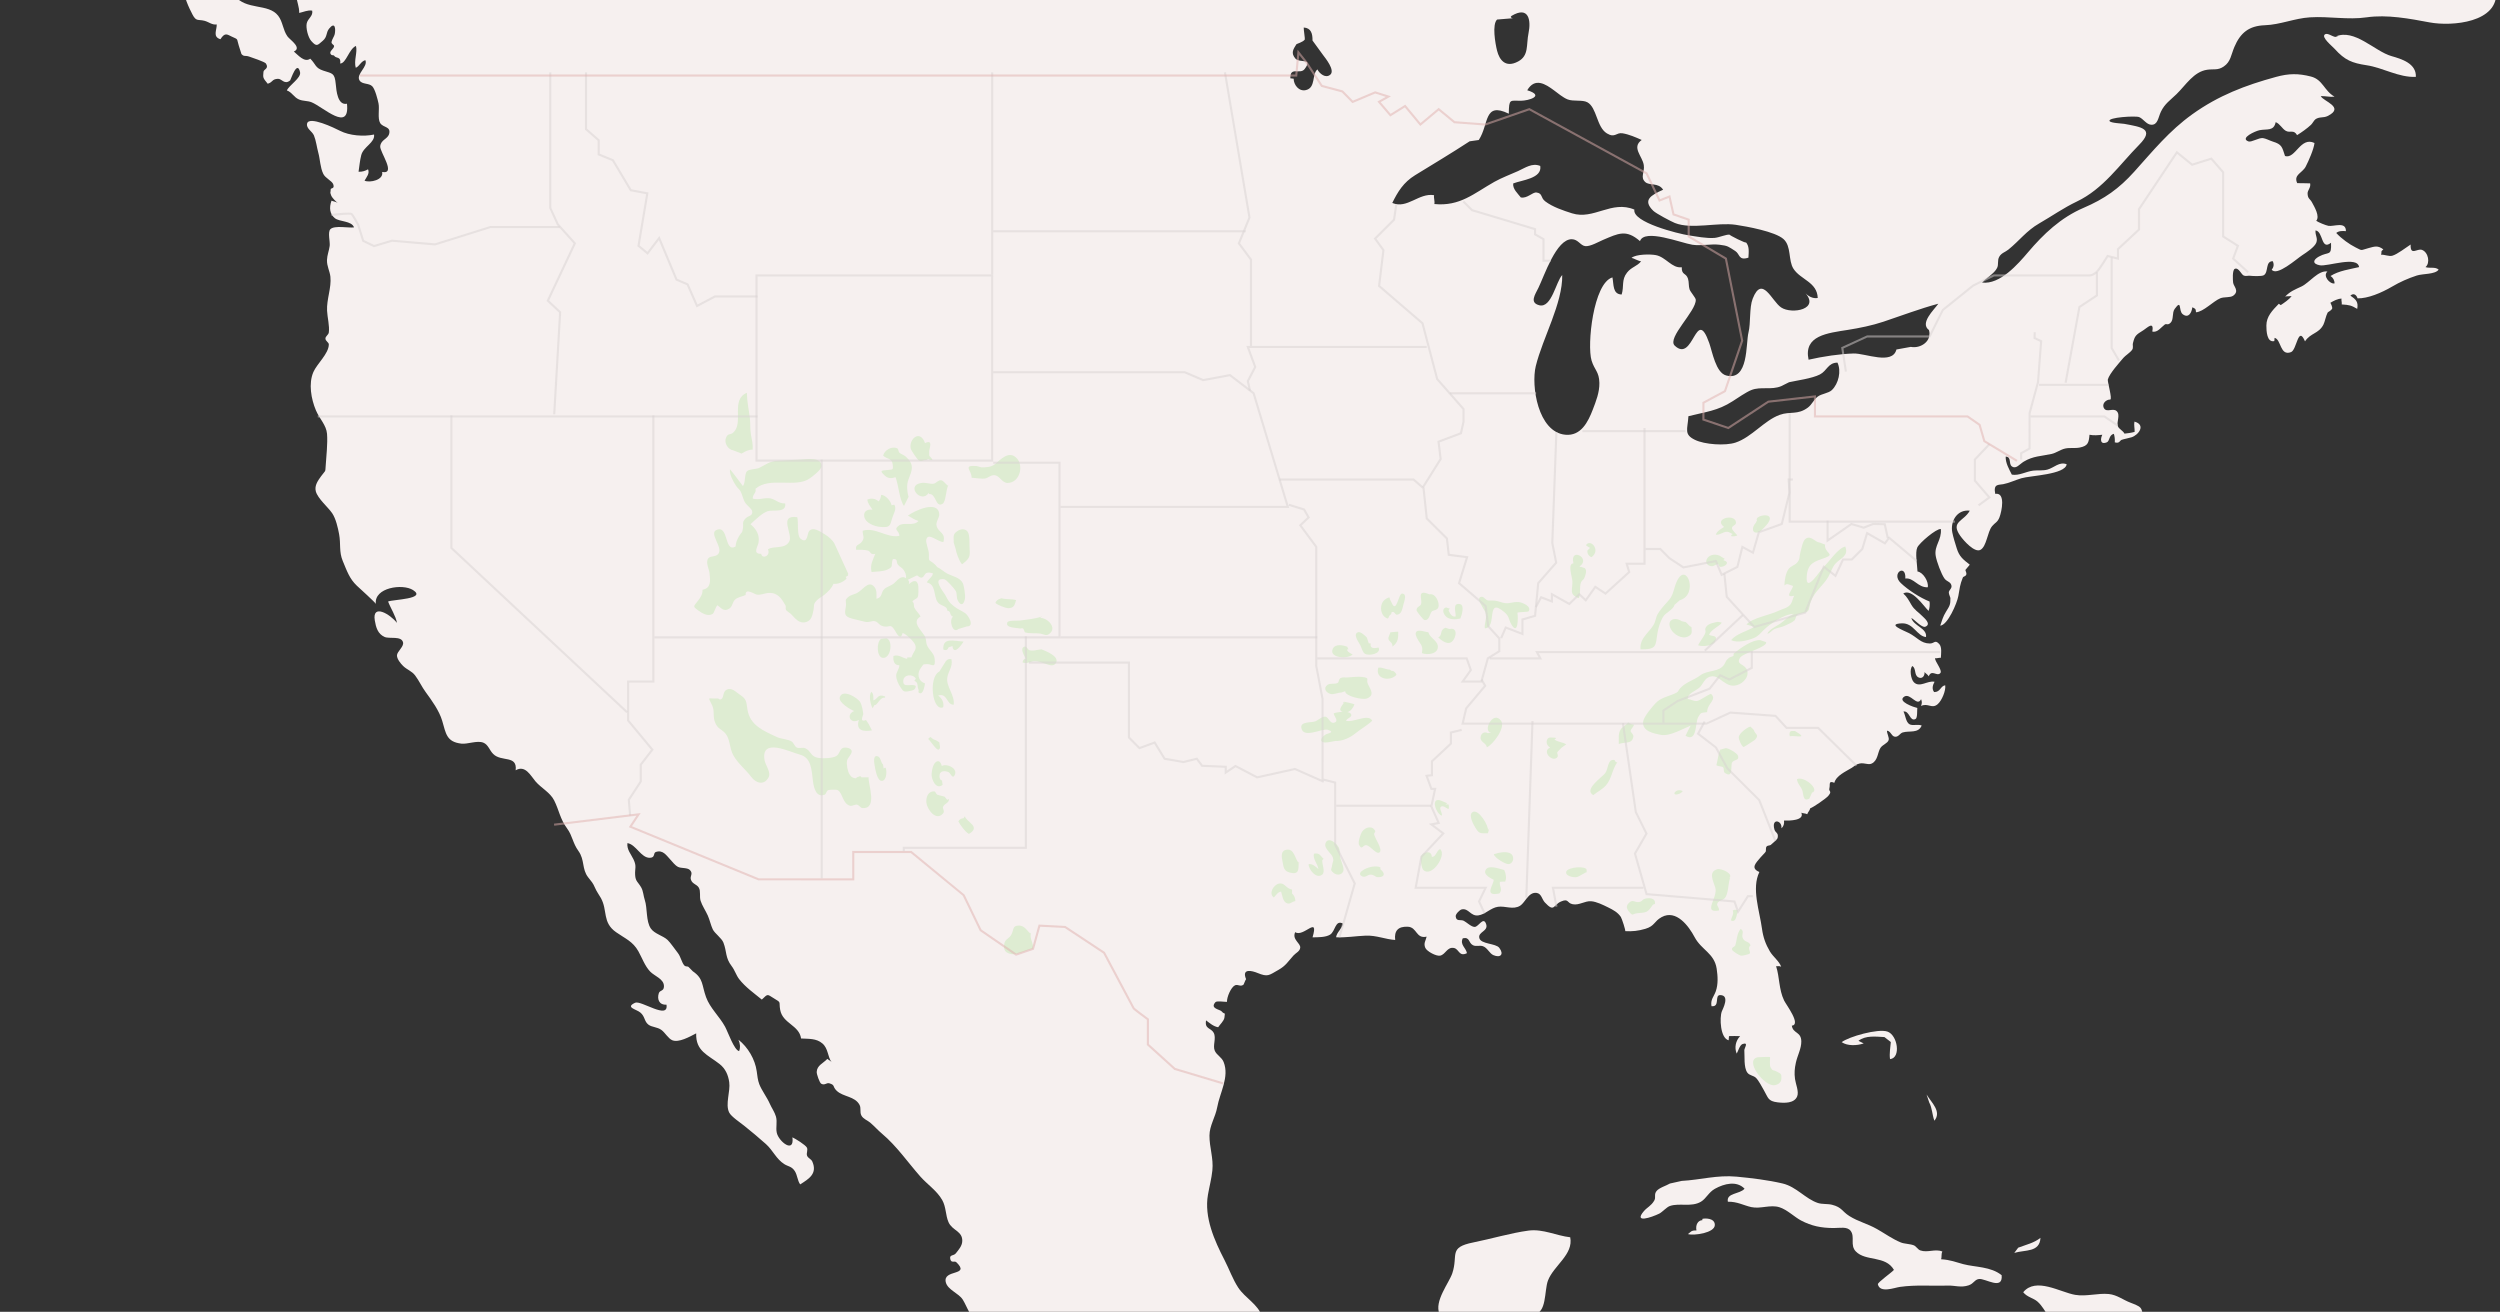 <?xml version="1.0" encoding="utf-8"?>
<!-- Generator: Adobe Illustrator 17.0.0, SVG Export Plug-In . SVG Version: 6.00 Build 0)  -->
<!DOCTYPE svg PUBLIC "-//W3C//DTD SVG 1.1//EN" "http://www.w3.org/Graphics/SVG/1.1/DTD/svg11.dtd">
<svg version="1.1" xmlns="http://www.w3.org/2000/svg" xmlns:xlink="http://www.w3.org/1999/xlink" x="0px" y="0px"
	 width="1188.055px" height="623.391px" viewBox="0 0 1188.055 623.391" enable-background="new 0 0 1188.055 623.391"
	 xml:space="preserve">
<rect x="0" y="0" width="1188.055" height="623.391" fill="#333333" stroke="none"/>
<g id="Land">
	<path fill="#F6F0EF" d="M1136.449,26.647c-7.925-2.261-17.659-13.256-26.569-9.256h1.244c-1.961,1-4.605-2.078-6.23-1.073
		c-2.042,1.263,3.445,5.63,4.611,6.93c4.811,5.366,8.285,6.72,15.181,7.76c7.839,1.182,15.182,5.868,23.38,5.53
		C1148.359,30.151,1141.294,28.029,1136.449,26.647z"/>
	<path fill="#F6F0EF" d="M111.436-2.118c5.533,7.166,16.065,3.561,20.747,9.583c2.272,2.922,2.225,6.74,4.433,9.842
		c1.109,1.559,7.103,5.405,3.029,7.193c1.912,1.535,5.036,5.444,7.797,3.381c2.717,2.694,2.256,4.386,6.157,5.672
		c4.514,1.489,5.451,1.076,5.965,6.483c0.283,2.98,0.842,10.172,5.328,9.265c1.429,13.827-11.158,1.646-16.775-0.679
		c-1.967-0.814-4.064-0.492-6.079-1.37c-2.436-1.061-3.33-3.469-5.71-4.273c1.062-2.506,6.897-5.936,6.266-8.694
		c-1.382-6.042-4.427,3.686-4.685,3.903c-2.723,2.304-4.003-0.841-5.817-0.735c-3.05,0.179-2.183,1.505-4.86,2.354
		c-2.435-2.909-2.237-2.958-2.023-5.664c0.101-1.277,2.74-1.442,1.19-3.938c-0.52-0.837-6.966-2.945-7.904-3.286
		c-2.103-0.765-2.433,0.21-3.748-1.249c0.012,0.013-1.215-3.844-1.267-4.002c-1.122-3.423,0.072-2.751-3.338-4.271
		c-2.073-0.924-3.184-2.25-5.382,1.244c-3.87-1.145-1.633-4.449-1.764-7.031c-2.142,0.377-3.792-1.214-5.848-1.732
		c-3.044-0.766-3.88,0.443-5.643-2.921c-1.642-3.132-4.321-8.741-4.127-12.396L111.436-2.118z"/>
	<path fill="#F6F0EF" d="M746.204,587.98c-6.466-0.708-12.984-4.085-19.802-3.174c-8.436,1.126-17.857,3.955-26.204,5.618
		c-12.069,2.404-7.107,5.855-10.023,14.637c-1.526,4.594-8.713,13.33-6.096,19.33h44.799c6.236,0,4.955-11.086,6.734-15.809
		C738.31,601.414,747.84,596.212,746.204,587.98z"/>
	<g>
		<path fill="#F6F0EF" d="M932.994,600.751c-3.378-0.896-6.207-2.092-10.528-2.32c0.383-1.123-0.048-2.436,0.584-3.681
			c-3.482-1.431-6.951,0.707-10.476-0.523c-1.207-0.422-1.976-1.984-3.091-2.419c-1.851-0.723-4.471-0.667-6.187-1.371
			c-3.992-1.636-7.277-4.068-11.257-6.331c-4.762-2.707-8.879-3.501-13.19-6.222c-3.53-2.228-3.487-4.14-8.218-5.351
			c-2.087-0.534-4.689-0.177-6.715-0.842c-5.944-1.953-10.186-7.719-16.823-9.28c-6.879-1.618-14.739-2.565-21.817-3.237
			c-9.237-0.877-17.427,1.565-26.086,2.019l-5.6,1.244c-1.745,1.045-5.198,2.02-6.409,3.629c-1.291,1.714-0.118,2.859-1.059,4.492
			c-1.464,2.541-3.34,3.138-4.975,5.07c-4.961,5.858,3.63,2.924,7.328,1.135c1.48-0.716,3.511-3.114,5.106-3.656
			c4.577-1.553,10.201,0.686,14.762-2.036c2.458-1.467,3.629-4.478,6.638-6.145c4.373-2.422,10.294-3.946,14.066-0.034
			c-2.231,2.674-8.792,1.93-7.933,6.199c4.404-0.116,7.552,1.757,11.084,2.544c4.451,0.992,9.061-1.301,13.452,0.084
			c3.61,1.139,7.179,4.677,10.182,6.262c5.068,2.675,9.662,3.585,15.519,3.611c3.017,0.014,6.451-0.83,8.118,1.356
			c2.151,2.822-0.412,6.8,2.432,9.752c4.719,4.898,14.089,1.797,18.13,8.776c-0.856,1.116-7.838,5.967-7.633,6.869
			c0.986,4.338,7.86,1.593,10.433,1.232c7.862-1.104,14.696-0.369,22.68-0.638c3.461-0.117,6.359,1.13,10.052-0.128
			c2.455-0.837,2.796-2.732,4.878-2.993c3.05-0.382,11.448,5.608,10.781-1.797C946.07,601.827,938.641,602.249,932.994,600.751z"/>
		<path fill="#F6F0EF" d="M809,579.236v0.622c-2,0.03-3.35,2.135-2.81,4.884c-2.694-0.128-2.768,0.883-4.039,1.726
			c2.974,0.831,12.719-0.589,12.775-4.308C814.979,578.699,810,578.914,809,579.236z"/>
		<path fill="#F6F0EF" d="M1012.561,619.106c-3.496-1.278-6.426-3.749-10.39-4.157c-5.12-0.528-10.703,1.295-16.022,0.388
			c-7.022-1.198-18.674-8.58-24.672-1.239c1.889,2.384,4.879,2.726,6.863,4.51c2.245,2.019,3.328,4.432,5.067,6.672l46.666,3.111
			C1016.396,621.842,1019.898,621.788,1012.561,619.106z"/>
	</g>
	<path fill="#F6F0EF" d="M1186.205-4.192L140.888-1.703c0.203,2.794,1.36,4.844,1.298,7.85c1.979-0.401,4.084-1.477,6.177-1.089
		c0.507,2.608-2.033,3.658-2.588,5.984c-0.517,2.166,0.605,6.677,2.122,8.406c2.649,3.02,3.01,1.999,5.435-0.017
		c2.349-1.952,1.493-3.888,3.057-5.815c2.889-3.558,3.182,0.125,2.679,2.611c-0.203,1.002-1.234,2.339-1.503,3.648
		c-0.225,1.096,1.226,1.365,1.197,2.046c-0.054,1.242-2.174,2.313-1.756,3.482c0.45,1.26,1.514,0.581,1.812,1.101
		c0.813,1.417,3.378,0.128,2.85,3.687c2.861-0.072,4.161-6.943,7.495-8.367c0.809,3.092-1.099,6.926-0.097,10.387
		c1.738-0.682,2.446-3.099,4.556-3.627c1.374,3.081-4.504,6.61-2.801,9.57c1.2,2.086,4.492,1.206,6.092,2.861
		c1.364,1.411,2.555,6.213,2.963,8.106c0.557,2.582-0.548,7.209,0.802,9.37c1.389,2.225,5.033,1.512,4.298,4.928
		c-0.591,2.747-3.969,2.825-4.288,6.11c-0.258,2.658,7.814,13.47,0.912,12.196c0.865,3.791-5.846,5.264-8.363,4.142
		c0.98-1.753,2.535-3.447,1.668-5.405c-1.293,0.75-2.948,1.289-4.512,1.143c0.397-2.542,0.615-5.328,1.282-7.897
		c1.047-4.033,6.66-5.955,6.079-9.778c-4.928,1.074-11.685,0.531-16.148-1.754c-2.594-1.327-14.953-7.314-15.688-3.386
		c-0.439,2.347,2.405,3.516,3.284,5.607c0.953,2.266,1.396,5.755,2.054,8.152c0.9,3.277,0.881,7.04,2.394,10.124
		c0.993,2.025,4.15,3.312,4.708,4.887c0.838,2.422-1.226,1.55-1.211,2.491c0.027,1.736-0.504,0.831,0.22,2.803
		c0.407,1.11,2.146,2.855,3.126,3.603c-0.781-0.598-2.091-0.724-2.959-1.094c-1.208,3.454-0.805,6.356,1.572,8.304
		c2.232,1.83,7.948,1.164,9.143,4.398c-2.583,0.353-9.389-1.095-11.261,0.872c-1.34,1.408-0.061,5.984-0.318,7.916
		c-0.309,2.318-1.198,4.324-1.282,6.705c-0.104,2.94,1.337,5.257,1.624,7.954c0.556,5.228-1.841,10.68-1.585,16.135
		c0.152,3.237,1.257,7.21,0.828,10.358c-0.157,1.155-1.627,1.767-1.603,2.907c0.024,1.179,1.627,1.781,1.613,2.778
		c-0.065,4.426-5.618,9.152-7.335,13.095c-2.385,5.477-1.076,12.824,1.199,18.213c1.695,4.015,4.968,7.037,5.286,11.211
		c0.355,4.645-0.36,10.603-0.655,15.294c-0.196,3.129,0.013,1.808-2.165,4.804c-1.466,2.017-3.247,4.454-2.518,7.19
		c0.922,3.461,5.856,7.569,7.756,10.364c1.792,2.636,2.748,6.966,3.309,9.97c0.878,4.705-0.114,8.345,1.741,12.764
		c1.997,4.756,3.173,8.397,6.687,11.739c1.026,0.975,8.965,8.111,9.03,8.662c-0.92-7.795,12.721-9.755,17.672-6.59
		c6.671,4.264-9.352,4.448-11.851,5.443c1.149,3.085,3.787,7.117,4.207,10.161c-3.212-4.173-11.875-9.28-10.522-1.178
		c0.544,3.257,1.379,6.427,4.68,7.87c2.285,0.999,7.956-0.636,8.744,2.543c0.513,2.07-2.873,4.368-2.888,6.221
		c-0.014,1.739,1.794,3.912,2.946,5.032c1.842,1.79,4.088,2.372,5.691,4.499c1.88,2.494,3.163,5.399,5.032,7.942
		c2.93,3.986,6.425,8.837,7.839,13.632c1.761,5.975,1.983,9.988,9.077,10.821c2.992,0.352,7.516-1.636,10.46-0.463
		c2.351,0.937,2.892,3.595,4.708,5.399c3.909,3.882,11.523,0.393,10.651,7.738c4.574-2.685,7.131,2.565,9.404,5.241
		c2.694,3.172,6.971,5.257,8.886,9.051c2.373,4.703,2.774,8.786,6.165,13.362c2.57,3.468,2.612,6.852,5.372,10.676
		c3.09,4.28,1.542,8.574,4.623,12.515c1.698,2.171,2.252,2.635,3.259,4.976c0.85,1.976,1.782,3.064,2.787,4.865
		c3.307,5.931,0.564,11.566,7.21,16.238c4.298,3.022,7.978,4.354,10.628,9.105c1.759,3.152,3.059,6.957,5.58,9.611
		c2.077,2.186,6.661,3.489,6.56,7.077c-0.068,2.405-1.926,1.623-2.445,3.224c-0.868,2.68,0.007,5.642,3.649,5.444
		c1.143,7.403-12.127-2.226-14.913-0.918c-4.843,2.274,0.52,2.992,2.53,4.68c2.188,1.838,1.783,4.111,3.717,5.662
		c1.659,1.331,4.208,1.09,6.273,2.594c1.744,1.271,3.255,4.122,5.186,4.895c3.031,1.213,8.065-1.582,11.322-3.293
		c-0.293,8.466,5.519,10.19,11.13,14.595c2.774,2.178,4.085,5.197,4.573,8.607c0.623,4.353-1.979,10.465-0.028,14.416
		c0.963,1.949,5.361,4.86,7.152,6.306c3.43,2.77,6.86,5.586,10.308,8.681c3.427,3.078,4.835,7.09,8.783,9.572
		c1.804,1.134,3.453,0.99,4.939,3.278c1.244,1.915,1.226,4.447,2.558,6.327c4.312-2.709,8.212-5.158,5.797-10.799
		c-0.573-1.338-2.042-1.571-2.528-2.874c-0.412-1.105,0.487-2.673-0.056-3.784c-0.634-1.296-5.735-4.414-6.902-4.908
		c1.043,7.929-6.478,2.054-7.425-2.143c-0.576-2.551,0.343-5.083-0.399-7.735c-0.581-2.079-2.033-4.068-2.913-6.077
		c-1.349-3.08-3.849-6.324-5.006-9.303c-0.722-1.861-0.918-3.973-1.225-6.184c-0.78-5.618-4.163-11.416-8.687-14.951
		c0.794,1.713,1.024,3.717,0.327,5.419c-2.328-0.407-5.297-9.07-6.669-11.598c-2.612-4.814-7.166-8.87-9.028-14.018
		c-2.125-5.875-1.18-8.82-6.317-12.333c0.061,0.042-2.009-2.037-1.983-2.01c-0.467-0.482-1.389-0.001-2.082-0.802
		c-1.229-1.421-1.677-4.134-2.989-5.807c-1.339-1.707-3.605-5.02-4.925-6.262c-2.187-2.057-6.199-2.864-7.973-5.455
		c-2.368-3.459-1.546-9.656-2.873-13.585c-0.601-1.779-0.716-4.185-1.63-5.809c-1.565-2.781-2.765-2.875-2.943-6.059
		c-0.177-3.183,0.81-3.972-0.716-7.264c-1.215-2.621-3.295-4.682-2.953-7.847c4.128,0.641,6.462,7.091,10.668,6.984
		c2.743-0.07,1.425-2.307,2.894-2.786c3.356-1.096,4.949,1.654,6.797,3.584c1.15,1.202,2.184,2.733,3.708,3.527
		c1.443,0.752,4.497,0.252,5.661,1.515c1.712,1.857-0.194,2.698,0.479,4.623c0.718,2.055,2.737,2.076,3.711,3.707
		c1.023,1.714,0.245,4.259,0.854,6.233c0.682,2.213,2.45,4.838,3.44,7.061c0.897,2.014,1.45,4.642,2.336,6.502
		c0.945,1.985,4.245,4.182,5.078,6.333c1.695,4.374,0.794,7.124,3.924,11.181c1.467,1.902,2.146,4.349,3.535,6.145
		c2.978,3.851,7.09,6.705,10.79,9.755c3.048-2.969,2.501-2.533,5.74-0.601c3.771,2.249,2.259,1.379,2.984,5.454
		c1.169,6.571,9.027,7.243,9.935,13.631c3.599,0.22,7.245-0.128,10.131,2.359c2.822,2.432,2.417,6.209,4.351,8.872
		c-0.518-0.713-1.419-0.994-2-1.544c-1.987,2.135-4.932,3.051-5.063,6.228c-0.042,1.029,1.358,5.127,2.141,5.572
		c1.716,0.977,2.468-0.617,3.902-0.182c2.87,0.87,1.296,1.468,3.457,3.539c3.093,2.964,8.678,2.553,10.869,6.725
		c0.827,1.575,0.016,3.403,0.858,5.012c0.887,1.696,2.879,2.278,4.207,3.411c1.982,1.691,3.682,3.632,5.653,5.291
		c6.949,5.848,12.17,13.519,18.161,20.315c3.298,3.741,7.927,6.759,10.408,11.188c1.911,3.412,1.526,7.183,2.989,10.511
		c1.769,4.022,6.64,4.165,6.542,8.916c-0.049,2.37-1.753,4.217-3.09,5.909c-1.046,1.323-3.255,0.435-2.556,2.912
		c0.509,1.804,1.978,0.479,2.837,1.307c6.968,6.72-6.665,3.131-5.006,9.563c0.924,3.582,6.103,5.128,8.033,8.171
		c2.094,3.302,3.843,9.472,7.758,10.806l134.398-2.904c-1.779-5.649-8.013-8.675-11.209-13.542
		c-2.642-4.023-4.334-8.868-6.527-13.112c-4.799-9.29-9.758-20.352-7.89-31.073c0.667-3.827,1.699-7.628,2.095-11.537
		c0.599-5.913-1.408-10.856-1.377-16.599c0.026-4.733,2.836-8.762,3.68-13.432c1.276-7.058,5.865-14.344,3.068-21.472
		c-0.93-2.366-3.224-3.197-4.198-5.336c-1.153-2.533,0.85-6.035-0.563-8.624c-1.289-2.361-4.364-1.654-3.603-5.859
		c1.648,1.24,3.552,2.919,5.749,3.261c0.858-1.315,2.768-3.023,2.976-4.56c0.431-3.197,0.138-1.158-1.323-2.98
		c-0.763-0.951-5.781-1.272-2.902-4.419c0.589-0.644,4.585-0.055,5.428-0.1c-0.057-2.316,1.879-6.893,3.797-7.856
		c1.392-0.699,2.604,0.902,4.116-0.368c0.109-0.091,0.795-2.12,1.177-2.571c-2.229-5.357,2.934-3.967,5.403-2.954
		c5.02,2.061,5.39,1.136,9.982-1.452c3.502-1.973,4.461-3.858,7.126-6.812c1.201-1.331,3.041-1.959,3.22-3.731
		c0.221-2.193-4.016-3.824-2.397-7.389c3.916,2.696,11.388-8.311,8.253,2.466c2.613-0.03,6.164,0.016,8.273-1.242
		c2.662-1.588,2.393-7.275,6.192-5.285c-0.382,2.411-2.955,4.003-3.287,6.497c4.757,0.233,9.333-0.581,14.057-0.774
		c5.121-0.209,9.309,1.75,14.038,2.057c-0.516-4.242,1.265-6.525,6.02-6.295c4.432,0.215,3.786,5.863,8.921,4.715
		c-0.399,1.893-1.6,3.128-0.619,5.349c0.728,1.649,5.204,4.071,7.049,3.677c2.598-0.555,3.28-4.255,6.533-3.643
		c2.49,0.468,2.385,4.348,6.197,2.464c-0.459-2.57-3.492-4.046-1.973-7.068c3.432-0.746,2.621,2.124,4.78,3.267
		c1.536,0.814,3.151-0.054,4.756,0.488c2.211,0.747,3.101,3.448,5.021,4.266c3.344,1.425,5.147-0.366,2.777-3.486
		c-1.67-2.198-8.75-1.657-9.481-4.65c-0.74-3.032,4.442-3.147,3.227-6.666c-1.299-3.762-3.563,1.353-5.438,1.383
		c-1.591,0.025-3.871-2.248-5.178-2.91c-1.474-0.747-3.642,0.527-3.843-2.157c-0.078-1.039,1.883-3.046,2.857-3.262
		c3.299-0.733,4.208,3.393,7.942,2.846c3.294-0.483,5.862-3.602,9.301-4.092c3.483-0.497,7.15,1.565,10.527-0.5
		c2.368-1.449,3.968-6.629,7.821-6.095c2.32,0.321,2.51,3.012,3.913,4.519c4.659,5.001,3.917,1.169,7.704-0.435
		c3.75-1.588,2.645,0.734,5.561,1.302c3.05,0.594,5.671-1.609,8.677-1.425c2.594,0.158,5.814,1.788,8.139,2.929
		c2.315,1.136,4.551,2.309,6.052,4.544c0.42,0.626,2.479,6.765,2.031,6.74c3.46,0.198,6.239-0.117,9.558-1.088
		c4.59-1.343,4.115-3.576,7.797-5.587c6.933-3.785,12.877,4.269,15.672,9.542c3.234,6.1,9.363,7.612,10.472,14.963
		c0.523,3.467,0.781,7.394-0.436,10.796c-0.923,2.579-2.578,3.859-2.021,7.047c4.232,0.447,1.278-5.302,4.108-5.284
		c4.833,0.031,1.208,6.692,0.797,7.766c-1.115,2.916-0.782,12.785,3.288,13.716c-0.082-0.592,0.133-1.379,0.125-1.988
		c1.743-0.057,3.548-0.064,5.295,0.01c-2.108,2.153-2.824,5.416-1.636,8.313c0.621-0.983,1.423-4.095,2.801-4.567
		c3.087-1.059,0.763,2.038,0.83,2.932c0.221,2.955-0.351,8.187,1.441,10.681c0.981,1.366,2.922,1.331,4.074,2.458
		c1.347,1.318,2.81,4.258,3.742,5.837c2.144,3.634,1.834,5.252,6.617,5.819c3.172,0.376,7.899,0.514,9.248-2.874
		c0.898-2.256-0.721-5.842-1.042-8.228c-0.378-2.805-0.195-4.993,0.415-7.791c0.735-3.372,2.631-6.676,2.581-10.099
		c-0.069-4.718-3.964-3.62-4.508-7.448c4.555-0.505-2.673-9.898-3.661-11.946c-2.577-5.345-2.109-11.135-3.82-16.329
		c0.727,0.122,1.474-0.256,2.419,0.264c-0.849-2.563-3.886-4.788-5.364-7.287c-2.042-3.452-3.201-6.729-3.743-10.713
		c-1.185-8.712-5.047-19.197-1.253-27.035c-4.511-1.852-1.432-4.462,0.519-6.887c0.783-0.974,1.775-1.764,2.414-2.656
		c0.388-0.54-0.071-1.81,0.489-2.538c0.48-0.623,1.672-0.442,1.988-0.78c0.585-0.626,3.081-2.464,3.267-3.338
		c0.546-2.574-1.029-2.204-1.535-4.037c-1.555-5.633,3.872-4.234,3.32-0.559c1.048-0.785,1.459-2.165,1.236-3.637
		c2.697,0.079,9.81,0.004,8.252-3.743c0.642,0.336,2.027,0.286,2.801,0.734c0.297-1.058,1.206-1.709,1.397-2.8
		c1.451-0.499,7.531-4.63,8.648-5.982c1.964-2.378-0.003-1.845,0.48-3.598c0.462-1.673-0.612-3.791,2.344-2.552
		c0.906-3.477,5.423-5.359,8.286-7.123c1.655-1.02,1.711-1.608,3.763-2.053c2.208-0.479,4.12,0.835,5.768-0.004
		c2.981-1.52,2.717-5.355,4.141-7.464c1.015-1.502,3.289-2.092,3.839-3.631c0.417-1.168-0.85-3.131-0.774-4.507
		c1.824,0.214,2.075,2.567,3.651,2.857c1.783,0.328,2.469-1.612,3.816-2.01c3.247-0.96,7.423,0.605,9.022-3.296
		c-1.703-0.736-4.29,0.237-5.774-0.593c-1.785-0.997-1.906-4.218-2.885-6.072c2.954-0.443,2.972,4.982,5.734,3.57
		c0.994-0.508,0.685-4.216,0.848-5.224c-1.532-0.353-9.793-3.134-6.193-5.421c2.908-1.847,6.136,5.067,7.977,1.233
		c0.398,1.001,0.551,1.755-0.016,3.213c3.354-1.596,5.116,1.591,7.93-0.861c1.985-1.73,3.938-6.499,3.558-8.977
		c-2.369,0.401-2.207,3.268-5.269,3.245c-1.29-1.675-0.532-3.577,0.207-4.897c-3.377-0.717-6.987,2.96-9.794,0.266
		c-1.485-1.425-2.238-6.36-0.752-7.752c1.936,1.267,0.723,4.206,2.8,5.355c1.719,0.951,3.155-0.501,2.976-2.484
		c0.439,0.603,1.521,1.152,2.011,2.02c1.342-3.535,3.967,0.326,5.524-1.566c1.061-1.289-2.585-5.445-2.556-7.04
		c0.788,0.179,2.078-0.331,2.778-0.199c0.09-1.781,0.601-5.05-0.745-6.522c-2.088-2.282-2.288-0.249-4.494-0.27
		c-4.384-0.043-5.887-2.939-10.077-5.018c-2.616-1.298-10.571-4.269-3.217-4.563c5.591-0.223,7.165,6.089,11.478,6.51
		c0.63-4.197-5.862-5.209-6.973-9.057c1.229,0.484,5.016,4.807,6.632,4.162c3.094-1.234-0.543-4.166-1.354-5.005
		c-1.97-2.038-3.779-2.863-5.302-5.497c-1.155-1.998-2.016-3.706-3.812-5.308c4.14-2.515,9.527,5.852,12.026,8.289
		c0.545-1.413,0.648-2.931,0.475-4.455c-4.487-1.787-10.229-5.497-13.677-8.803c-4.836-4.638,2.588-9.417,2.16-2.137
		c3.975-0.531,5.979,4.381,10.658,4.158c0.555-2.585-2.171-7.145-4.874-7.496c-0.107-3.057-1.229-8.96-0.092-11.418
		c1.008-2.18,9.024-9.048,11.188-8.77c0.484,5.33-3.282,7.843-2.437,12.793c0.474,2.779,2.666,8.653,4.15,10.714
		c1.15,1.598,2.953,1.453,3.335,3.383c0.289,1.46-1.302,2.101-1.259,3.347c0.03,0.882,0.753,2.242,0.757,2.594
		c0.034,3.083-0.27,3.549-2.108,6.491c-1.421,2.275-1.971,4.35-2.732,6.602c3.496-0.204,8.005-10.696,8.592-14.039
		c0.649-3.693,0.769-5.393,2.115-8.741c0.33-0.82,1.343-0.403,1.72-1.63c0.191-0.62-0.533-1.767-0.454-2.073l2.074-2.489
		c-3.335-2.579-5.017-3.95-6.211-7.799c-0.729-2.35-1.605-5.096-2.097-7.528c-1.04-5.142,2.171-11.031,8.304-10.348
		c-2.779,5.132-9.313,5.128-4.559,11.903c1.746,2.487,6.9,8.204,9.622,6.724c2.995-1.628,3.269-8.486,5.542-11.245
		c1.399-1.698,2.581-1.813,3.503-4.201c1.07-2.77,3.044-11.986-2.011-11.169c-0.941-4.801,1.398-4.16,3.784-4.592
		c2.591-0.47,5.676-1.918,8.609-2.811c4.176-1.273,20.937-1.731,21.558-6.666c-3.458-1.378-6.009,1.679-9.124,2.537
		c-2.182,0.601-4.497,0.238-6.729,0.489c-3.394,0.382-6.732,2.523-10.207,1.909c-1.301-2.604-3.062-5.585-2.913-8.573
		c2.96,0.197,1.227,3.388,2.924,4.649c1.982,1.473,3.669-1.043,5.634-2.235c4.525-2.747,8.415-2.588,13.325-3.691
		c2.071-0.465,4.208-2.083,6.364-2.552c2.307-0.502,4.673-0.005,6.948-0.467c3.925-0.796,4.3-2.297,4.627-6.075
		c2.088,0.419,4.052,0.202,6.095-0.002c-0.896,1.731-1.236,4.925,2.108,3.606c1.498-0.591,0.89-3.46,3.378-4.061
		c0.383,1.235,0.537,2.695,0.438,4.063c2.258,0.703,2.398-0.899,3.244-1.193c1.236-0.429,3.175-0.737,4.698-1.212
		c3.281-1.024,7.026-5.893,1.404-7.455c-0.34,1.547,0.133,3.164,0.081,4.883c-1.504,0.436-3.36,0.695-4.824,0.838
		c-0.695-1.423-2.626-2.178-3.118-3.476c-0.808-2.132,1.38-5.488-0.666-7.293c-1.666-1.469-4.62,0.771-5.878-1.19
		c-1.373-2.139,0.863-4.28,2.865-4.24c1.193,0.024-1.388-8.591-1.118-9.54c0.815-2.87,5.469-7.975,7.421-10.297
		c0.883-1.05,3.129-2.426,4.08-3.733c0.814-1.119,0.13-2.057,0.458-3.328c0.86-3.337,1.232-3.798,5.03-6.099
		c1.441-0.873,5.126-4.673,4.139,0.663c2.428,0.731,4.353-2.182,5.879-3.273c0.981-0.702,1.385,0.525,2.808-0.886
		c1.602-1.587,0.602-4.713,1.952-6.567c3.563-4.89,1.688,0.881,3.827,2.513c2.816,2.148,4.285-0.884,4.552-3.292
		c1.329,0.636,1.656,0.558,1.753,2.367c3.517-0.198,8.121-5.219,11.553-6.653c1.83-0.764,4.729-0.201,6.128-1.224
		c3.045-2.227,0.226-4.369-0.03-6.142c-0.162-1.124-0.463-6.137,0.8-6.631c1.904-0.745,3.059,2.816,4.319,3.231
		c1.143,0.376,1.891-0.076,2.905,0.063c1.012,0.139,5.604,0.392,6.613-0.294c2.282-1.552,0.566-6.589,4.181-6.633
		c0.692,1.431,0.517,2.85-0.494,4.011c2.369,3.404,11.828-5.112,14.637-6.937c1.854-1.204,5.789-3.804,6.566-5.909
		c0.795-2.153-0.562-3.299-0.391-5.784c3.743,0.392,2.539,9.744,7.382,5.855c0.28,6.678-1.066,3.976-5.765,6.565
		c-2.793,1.54-3.254,3.45,0.438,4.147c3.626,0.684,17.993-4.636,18.646,0.862c-4.361,1.041-9.644,1.711-13.555,4.232
		c1.222,0.779,1.945,2.121,1.893,3.555c-2.36,0.314-5.706-3.707-3.359-5.68c-4.342-0.721-8.594,5.348-12.369,7.121
		c-3.205,1.506-5.218,2.223-7.748,4.781c0.932-0.269,2.266-0.084,3.112-0.197c-1.371,1.694-3.424,3.063-5.196,4.253
		c-0.293-0.167-0.648-0.483-0.911-0.644c-3.078,3.183-5.902,6.027-5.909,10.35c-0.004,2.439,0.168,8.209,3.761,7.394
		c0.103-0.508,0.075-1.029,0.125-1.542c3.208,0.658,2.514,8.832,7.827,6.779c2.799-1.082,3.354-12.914,6.641-5.109
		c2.649-4.053,6.518-3.601,8.744-7.926c0.679-1.319,1.162-4.136,2.012-5.746c0.16-0.303,1.615-0.926,2.097-1.765
		c0.368-0.64-0.52-2.392-0.792-2.901c1.627-0.959,3.429-1.912,5.287-1.99c-0.181,0.805,0.275,1.952,0.096,2.777
		c3.763,0.247,4.49,0.434,7.371,2.112c0.646-3.379-0.707-4.554-3.244-6.298c1.388-1.289,2.821-0.58,3.398,1.304
		c4.935,0.095,11.354-2.617,16.431-5.593c3.745-2.196,7.526-3.883,11.707-5.253c2.872-0.942,8.769-0.473,10.406-2.811
		c-1.615-1.477-4.285-0.485-6.256-1.205c2.341-1.848,1.389-7.068-1.675-8.179c-2.279-0.826-5.6,3.065-5.383-2.541
		c-2.204,1.405-6.333,4.658-8.709,5.318c-1.585,0.441-3.63-0.591-5.359-0.476c0.52-1.62-0.377-1.352,1.098-2.538
		c-2.658-1.996-4.115-1.391-6.949-0.635c-4.167,1.111-2.771,1.43-6.23-0.298c-2.942-1.469-6.718-4.154-9.205-6.867
		c1.216-1.025,2.903-1.018,4.594-0.861c0.109-4.759-5.722-2.106-8.283-2.52c-1.263-0.204-4.868-1.711-5.825-2.397
		c1.871-2.141-0.88-6.64-2.002-8.743c-0.97-1.818-1.977-1.621-2.104-4.136c-0.088-1.739,1.652-2.822,1.21-4.915
		c-2.027-0.117-4.108-0.031-6.138-0.105c-1.881-4.024,2.469-4.822,4.024-7.839c1.424-2.762,3.893-8.357,4.184-11.237
		c-6.691-3.224-9.01,7.732-13.994,6.196c-1.429-4.292-1.421-5.536-5.852-6.886c-1.42-0.432-3.306-1.484-4.674-1.646
		c-1.956-0.231-5.472,2.107-6.892,1.58c-4.239-1.573,3.378-4.955,5.328-5.335c3.54-0.69,6.758,0.583,7.641-3.812
		c1.995,0.709,3.11,3.185,4.852,4.141c2.06,1.13,3.71-0.79,5.32,2.031c2.024-1.238,4.914-3.288,6.657-4.954
		c0.676-0.646,1.406-2.111,2.057-2.578c1.84-1.32,3.803-0.562,5.792-1.548c8.441-4.187-2.107-6.983-3.258-9.477
		c2.176-0.068,4.391,0.538,6.573,0.275c-5.009-2.793-5.53-8.121-11.255-9.578c-6.009-1.53-10.485-1.479-16.58,0.186
		c-14.571,3.979-27.304,8.808-39.775,17.754c-10.986,7.881-18.656,17.368-27.595,27.295c-7.291,8.097-14.127,12.91-24.12,17.194
		c-10.837,4.645-19.048,12.492-26.32,21.051c-4.837,5.693-13.339,15.502-21.866,14.433c1.916-2.214,5.703-4.112,7.129-6.946
		c0.852-1.692,0.008-3.537,1.032-5.33c1.034-1.811,2.762-2.121,4.341-3.391c5.239-4.213,8.547-8.94,14.686-12.464
		c6.062-3.48,11.357-7.274,17.861-10.384c12.617-6.032,20.278-17.524,29.602-26.961c7.571-7.663,0.972-8.425-7.088-9.945
		c-1.003-0.189-6.366-0.329-6.965-1.309c-1.086-1.777,12.298-2.598,14.031-1.905c2.005,0.802,3.426,3.509,5.716,3.638
		c3.191,0.18,3.286-3.36,4.655-6.229c1.791-3.752,4.519-5.506,7.396-8.311c4.466-4.356,8.172-10.68,14.607-11.6
		c3.117-0.446,5.029,0.396,7.872-1.559c3.317-2.282,3.378-5.394,5.001-9.226c2.872-6.782,6.966-10.095,14.507-10.362
		c7.333-0.26,14.09-3.293,21.438-3.755c9.049-0.569,17.963,1.299,26.914,0c9.733-1.413,20.424,0.625,29.931,2.405
		C1165.243,12.632,1187.539,10.713,1186.205-4.192z M632.203,35.467c-2.207,1.947-5.153-0.47-6.14-2.481
		c-2.74,2.243-0.629,8.72-5.498,9.834c-3.366,0.77-5.788-2.581-5.796-5.426c-0.521-0.048-1.041-0.108-1.56-0.178
		c-0.189-5.867,4.644-1.559,6.795-4.424c4.047-5.391-2.435-2.695-4.392-4.961c-2.268-2.626-1.062-4.38,0.464-6.797
		c0.144-0.227,3.119-0.992,3.993-2.244c0.171-0.245-0.592-4.884-0.515-5.712c3.5,0.189,4.248,2.946,4.172,6.168l4.978,6.844
		C629.822,27.588,634.578,33.371,632.203,35.467z M711.456,9.289l7.467-0.622c-1.019-0.229-1.229-0.597-0.631-1.104
		c8.389-5.022,9.305,2.352,8.114,8.087c-1.185,5.711,0.286,10.749-4.964,13.566c-6.055,3.249-8.916-0.837-9.998-5.124
		C710.574,20.644,708.997,11.557,711.456,9.289z M795.869,164.26c-3.856-3.645,10.33-16.441,9.99-21.847
		c-0.059-0.939-2.512-3.638-2.95-4.931c-0.495-1.462-0.222-3.43-0.736-5.035c-0.931-2.909-3.066-1.588-2.968-5.453
		c-4.614,0.65-7.542-4.852-12.293-5.751c-2.757-0.522-9.394-0.476-11.578,1.289c0.87,0.126,3.338,1.581,4.56,1.647
		c-1.984,2.451-4.558,2.664-6.694,5.37c-2.747,3.48-1.328,6.477-2.557,10.412c-4.381-0.147-3.694-4.746-4.385-8.135
		c-9.1,2.73-12.134,32.169-9.918,39.476c1.391,4.586,3.605,5.276,3.718,10.648c0.093,4.451-1.597,8.717-3.165,12.787
		c-2.178,5.652-5.534,12.56-12.983,11.863c-13.091-1.225-16.351-23.362-14.075-32.633c3.306-13.471,12.788-29.766,12.572-43.262
		c-2.958,2.991-5.023,15.906-10.939,14.35c-4.667-1.227-2.013-4.953-0.372-8.291c2.824-5.743,8.489-23.224,15.884-23.086
		c3.034,0.057,4.079,3.067,6.43,3.295c2.351,0.229,6.391-2.129,8.463-3.001c7.171-3.021,10.893-5.14,17.482,0.619
		c2.1-6.136,19.564,0.897,24.918,1.719c4.211,0.647,8.694-0.513,12.926,0c4.027,0.488,4.107,0.875,7.409,2.958
		c2.34,1.477,1.498,4.717,6.279,3.182c0.17-2.942,0.503-5.472-1.271-7.415c1.236,1.353-8.756-3.709-7.58-3.515
		c-1.547-0.255-5.093,1.365-7.247,1.54c-3.748,0.305-8.729-0.679-12.421-1.244c-4.713-0.722-26.786-6.162-25.674-12.214
		c-10.839-4.585-19.328,5.044-29.629,1.773c-4.175-1.326-9.269-3.032-12.735-5.687c-2.361-1.809-1.104-3.76-4.13-4.202
		c-1.901-0.277-4.465,3.014-7.493,2.331c-1.38-1.84-3.936-3.974-3.597-6.641c4.106-1.633,13.826-2.324,12.855-8.319
		c-3.877-1.581-7.126,0.894-10.595,2.454c-3.53,1.588-7.752,3.153-11.219,5.106c-9.637,5.429-16.348,11.763-28.521,10.544
		c0.326-1.237-0.393-2.973-0.119-4.2c-7.225-1.241-12.792,6.716-19.87,3.684c2.613-5.327,5.329-9.792,10.82-13.17
		c8.631-5.308,17.303-10.477,25.931-16.119l4.355-0.622c4.964-7.575,2.25-18.323,14.261-12.501c0.113-7.303,0.533-6.124,5.729-6.151
		c3.666-0.019,11.637-2.333,3.037-4.992c3.645-6.25,8.753-2.893,12.685,0.018c1.882,1.394,4.287,3.445,6.473,4.316
		c2.761,1.1,7.058,0.094,9.391,1.363c4.607,2.506,4.357,11.824,9.334,14.817c3.859,2.321,4.326-0.524,7.336-0.071
		c3.006,0.453,6.503,1.966,9.184,3.184c-4.956,3.538,0.341,7.676,0.983,11.919c0.517,3.415-1.795,5.725,0.661,8.039
		c2.035,1.917,6.256,0.113,8.533,3.691c-5.838,2.611-9.894,4.902-4.695,9.992c1.35,1.322,8.579,5.128,10.264,5.803
		c7.991,3.197,20.294-0.424,28.931,0.865c5.304,0.791,18.716,3.218,22.7,6.782c3.843,3.438,2.174,10.095,4.728,14.086
		c3.35,5.234,11.294,6.314,11.543,13.913c-2.385,0.436-4.701-0.871-6.348-2.817c7.963,8.19-5.992,10.747-11.065,7.303
		c-4.488-3.047-8.995-15.631-13.5-4.131c-1.672,4.267-0.87,11.648-1.991,16.037c-1.329,5.205,0.18,23.265-10.608,20.429
		c-4.922-1.294-6.578-11.24-8.032-15.375C805.877,144.839,804.92,172.817,795.869,164.26z M870.54,185.376
		c-1.607,1.53-4.841,1.71-6.674,3.069c-1.94,1.437-2.768,3.779-4.68,5.217c-4.912,3.694-8.475,1.687-13.452,3.496
		c-7.365,2.676-13.277,10.607-20.96,13.165c-4.841,1.612-14.708,0.945-19.294-1.293c-5.37-2.621-3.49-4.878-3.104-11.237
		c8.068-2.067,13.846-2.485,21-7.11c2.22-1.435,6.465-4.357,8.886-5.32c4.528-1.801,9.534,0.117,14.215-1.854l3.733-1.867
		c3.476-0.798,10.867-1.744,14.654-3.687c3.378-1.733,3.856-5.593,8.336-5.627C875.117,176.341,873.721,182.345,870.54,185.376z
		 M916.68,156.844c1.563,5.206-3.914,8.932-8.605,7.999l-6.844,1.244c-1.911,7.508-14.756,1.745-20.379,1.901
		c-6.499,0.18-14.713,1.433-21.378,2.953c-2.469-11.516,8.96-12.631,18.745-14.185c5.592-0.888,11.419-2.076,16.788-3.862
		c8.712-2.897,17.285-6.19,26.13-8.565C919.045,147.313,912.202,153.584,916.68,156.844z"/>
	<path fill="#F6F0EF" d="M346.218,214.62l-0.622-3.733c-1.427-1.031-3.289-2.23-4.992-3.214c-2.026,1.703-1.572,4.635-3.117,6.414
		c-2.011-1.713-4.392-10.146-8.158-7.457c-2.29,1.635,0.677,8.459,2.984,8.721c-0.317,12.39,9.354,10.711,17.087,4.853
		C348.656,218.291,347.519,216.305,346.218,214.62z"/>
	<path fill="#F6F0EF" d="M844,485.8c-2.06,0.878-3.931,2.138-5.612,3.838l1.867,3.733C845.439,499.403,845.176,488.641,844,485.8z"
		/>
	<g>
		<path fill="#F6F0EF" d="M896.908,490.215c-4.468-1.479-18.218,2.386-21.708,5.036c2.703,1.852,7.166,1.722,10.476,0.608
			l-2.489-1.244c3.39-2.661,8.254-1.989,12.34-1.775c0.325,0.199,2.437,1.852,3.031,2.353c-0.18,2.443-0.77,5.436-0.379,8.124
			C903.513,502.789,901.806,491.837,896.908,490.215z"/>
		<path fill="#F6F0EF" d="M915.542,520.126l1.244,3.733c1.475,2.757,1.418,5.931,2.472,8.733
			C922.834,528.251,917.892,524.015,915.542,520.126z"/>
	</g>
	<path fill="#F6F0EF" d="M959.097,592.925l-1.867,2.489c4.985-1.574,12.119-0.094,12.447-7.167
		C966.63,590.702,962.707,591.543,959.097,592.925z"/>
</g>
<g id="Grass">
	<g>
		<path fill="#DEECD2" d="M876.919,259.728c-3.449,0.707-7.613,7.203-10.221,9.624c-1.688,1.568-8.673,13.049-8.111,4.636
			c0.435-6.51,3.774-7.108,8.935-8.986c4.761-1.732-0.717-2.186-0.202-6.205l-2.489-0.933c-2.373-0.183-4.191-3.675-6.78-1.819
			c-1.406,1.008-2.019,4.913-2.491,6.53c-0.602,2.064,0.04,3.099-1.62,4.885c-1.214,1.306-2.976,1.512-4.086,3.112
			c-1.32,1.903-1.856,5.554-1.849,7.721c1.118-1.393,2.489-0.25,4.054,0.156c-0.024,1.75-4.514,5.848,0.585,4.661
			c-0.755,1.25-0.834,2.986-1.876,4.247c-1.397,1.691-3.599,1.937-5.447,2.854c-4.329,2.149-12.486,3.326-15.369,6.563
			c1.177,0.447,2.466,0.68,3.664,1.154c-3.26,2.008-8.495,3.234-10.942,6.257c2.925,1.515,7.834,0.216,10.733-0.954
			c2.247-0.907,3.465-2.56,4.651-3.748c2.783-2.789,9.819-7.786,14.481-7.752c-2.175,0.694-4.686,3.373-6.631,4.7
			c-1.643,1.121-5.297,2.75-6.05,4.746c1.423-0.238,2.117-1.671,3.49-2.27c1.621-0.708,3.299-0.736,5.102-1.671
			c1.451-0.752,3.056-1.234,4.27-2.343c0.685-0.626,0.58-1.924,1.219-2.489c1.417-1.253,4.317-0.826,5.294-2.123
			c0.638-0.846,0.83-3.249,1.237-4.333c1.912-5.09,5.857-7.398,8.428-11.915c1.168-2.053,1.845-4.533,3.384-6.219
			C874.701,265.163,878.667,264.296,876.919,259.728z"/>
		<path fill="#DEECD2" d="M813.098,329.715c-1.921,0.626-5.085,3.255-6.757,3.417c-1.449,0.141-2.839-0.843-4.308-0.938
			c-0.257-2.662,4.149-3.972,5.825-5.659c1.202-1.21,2.071-3.602,3.785-4.535c3.17-1.726,5.148,0.493,7.193,1.863
			c1.991,1.334,3.648,2.521,6.602,1.724c3.283-0.886,6.388-4.641,4.456-7.841c-1.371-2.271-4.999-2.064-2.961-5.197
			c1.528-2.349,12.932-4.945,12.388-7.398l-2.8-0.933c-3.678-0.35-9.568,3.859-12.49,6.238c-0.413,0.337-0.021,1.021-0.315,1.244
			c-0.573,0.436-1.549,0.489-2.043,0.903c-1.846,1.548-1.227,1.498-2.258,3.134c-2.436,3.865-7.89,2.505-11.493,5.264
			c-2.8,2.144-6.626,3.124-9.158,5.744c-1.709,1.769-0.62,1.912-3.303,3.03c-2.982,1.242-6.334,1.87-8.677,4.385
			c-1.652,1.774-5.563,6.355-5.904,8.649c-0.701,4.713,5.081,5.767,8.404,6.419c4.126,0.81,10.226-2.809,14.146-4.379
			c-0.892,1.548-1.664,3.233-2.428,4.806c5.642,3.43,4.564-6.467,6.002-8.826c1.313-2.153,1.012-2.039,4.268-2.407
			C811.258,334.169,816.193,332.599,813.098,329.715z"/>
		<path fill="#DEECD2" d="M806.971,306.643c2.04,0.828,7.278,0.323,8.2-2.035c1.069-2.732-0.863-2.059-2.936-2.874
			c0.508-2.527,5.676-4.455,5.931-5.915l-1.867-0.311c-1.682,0.41-4.15,0.684-5.316,2.162c-1.213,1.538-0.138,1.845-0.596,3.159
			C809.821,302.451,807.969,304.599,806.971,306.643z"/>
		<path fill="#DEECD2" d="M800.433,295.507l-1.244-0.311c-3.425-2.271-7.568-0.627-5.046,3.966c1.174,2.139,5.1,4.929,8.201,3.224
			c2.055-1.13,1.564-1.926,1.486-4.37C802.26,297.37,801.542,295.297,800.433,295.507z"/>
		<path fill="#DEECD2" d="M787.671,300.782c0.362-2.29,1.344-5.375,2.513-7.423c1.343-2.352,5.047-3.571,5.582-5.941l2.489-2.178
			c9.011-2.537,3.375-18.607-1.267-9.232c-1.63,3.291-1.529,6.47-3.842,9.113c-1.597,1.824-3.202,3.503-4.604,5.485
			c-1.57,2.22-1.295,2.661-2.097,4.994c-1.465,4.259-7.466,7.118-6.827,12.991C787.459,308.687,786.692,306.982,787.671,300.782z"/>
		<path fill="#DEECD2" d="M776.208,350.097c0.199-1.213-1.431-2.035-1.3-2.808c0.158-0.93,1.438-1.898,1.57-2.898h0.311
			c-1.107,0-2.189-0.454-3.049-1.068c-0.951,1.305-2.587,1.887-3.504,3.24c-1.407,2.076-0.829,4.644-0.964,6.997
			C772.155,352.469,775.603,353.787,776.208,350.097z"/>
		<path fill="#DEECD2" d="M767.354,361.19c-3.502-0.775-2.989,4.288-4.513,6.22c-1.666,2.113-10.362,7.827-5.703,10.443
			c1.937-1.53,4.341-2.726,6.002-4.575c2.902-3.233,2.95-7.808,5.56-11.195l-0.311,0.311
			C768.082,361.951,767.412,362.13,767.354,361.19z"/>
		<path fill="#DEECD2" d="M797.531,377.401c0.86-0.237,1.666-0.755,2.156-1.445C796.406,374.23,793.86,378.413,797.531,377.401z"/>
		<path fill="#DEECD2" d="M820.033,355.551l-2.178,0.622c-0.766-0.793-1.836,6.393-2.185,7.463c0.809,0.599,2.61,0.486,3.147,0.984
			c0.645,0.599,0.057,2.113,0.891,2.689c4.185,2.89,2.578-3.461,3.431-4.987c0.813-1.454,3.492-0.728,2.834-3.13
			C825.617,357.893,821.059,355.325,820.033,355.551z"/>
		<path fill="#DEECD2" d="M826.288,350.27c-0.118,0.917,1.392,4.558,2.339,4.732c0.158,0.029,5.257-3.28,5.411-3.458
			c2.182-2.524,0.09-2.335-0.628-4.705l-1.556-1.556C830.269,345.601,826.524,348.436,826.288,350.27z"/>
		<path fill="#DEECD2" d="M853.01,347.391h-1.556c-0.948,0-1.282,1.281-0.916,2.465C853.421,349.436,859.797,351.391,853.01,347.391
			z"/>
		<path fill="#DEECD2" d="M853.961,370.238c0.134,2.118,1.789,3.434,2.478,5.202c0.723,1.853,0.177,5.809,3.415,4.066l1.244-2.8
			C865.048,375.393,857.492,368.705,853.961,370.238z"/>
		<path fill="#DEECD2" d="M816.027,413.085c-4.411,1.345-1.725,5.748-0.864,8.814c1.304,4.636-6.273,12.307,1.709,10.776
			c0.281-1.408-1.078-2.123-0.827-3.082c0.477-1.825,2.61-1.655,3.568-2.731c1.881-2.111,1.549-6.954,2.597-9.712l-0.622,0.311
			C824.363,415.355,817.959,412.496,816.027,413.085z"/>
		<path fill="#DEECD2" d="M825.964,432.731c-0.569-0.418-1.179-0.454-1.887-0.337l-0.622,0.311c0.688,1.508-0.595,3.15-0.915,4.693
			C825.303,438.696,825.129,434.587,825.964,432.731z"/>
		<path fill="#DEECD2" d="M831.908,449.226c-0.874-2.291-2.953-1.169-3.81-3.696c-0.528-1.558,1.041-2.948-0.91-4.114l-0.622,0.933
			c-1.323,2.321-1.145,4.529-1.896,6.85c-0.255,0.787-1.808,0.868-1.575,2.102c0.131,0.696,3.37,2.651,4.191,2.852
			c0.637,0.156,3.963-0.679,4.201-0.979C832.193,452.285,830.188,450.674,831.908,449.226z"/>
		<path fill="#DEECD2" d="M781.51,427.168c-1.383,0.476-0.909,1.314-2.858,1.516c-1.789,0.185-2.662-1.387-4.435,0.276
			c-1.648,1.546-1.268,2.857-0.01,4.351c1.964,2.333,1.416,0.913,3.811,0.685c4.667-0.444,4.823-0.202,7.481-4.09l0.933-0.311
			C786.99,426.541,783.332,426.541,781.51,427.168z"/>
		<path fill="#DEECD2" d="M844.314,509.214c-1.768-0.928-1.834-0.093-2.824-1.836c-0.679-1.195-0.277-3.726-0.313-5.055
			c-1.558-0.16-3.517,0.068-4.968,0.068h-0.622c-7.146,1,2.869,14.299,7.884,13.298c1.722-0.344,3.121-1.307,3.089-3.334
			C846.53,510.364,846.647,510.438,844.314,509.214z"/>
		<path fill="#DEECD2" d="M744.274,414.341c-0.369,1.971,3.187,2.646,4.747,2.52c1.536-0.124,4.979-2.938,4.979-2.2v-1.244
			C754,411.305,744.714,411.986,744.274,414.341z"/>
		<path fill="#DEECD2" d="M715.19,419.016h0.622c-0.18-0.034-0.384-0.049-0.591-0.06
			C715.209,418.975,715.202,418.998,715.19,419.016z"/>
		<path fill="#DEECD2" d="M714.834,413.446c-1.894-0.409-8.202-3.052-9.05,0.577c-0.437,1.869,2.827,3.447,4.04,4.06
			c0.091,2.337-5.043,8.199,2.782,6.485c1.632-2.24-0.189-3.252,0.165-5.504c0.724-0.061,1.659-0.152,2.45-0.108
			C716.103,417.608,715.638,414.992,714.834,413.446z"/>
		<path fill="#DEECD2" d="M712.079,405.328l-2.178,0.622c0.22,1.645,5.698,4.949,7.147,4.694c1.717-0.303,2.491-2.31,1.822-3.852
			C717.793,404.306,713.673,404.991,712.079,405.328z"/>
		<path fill="#DEECD2" d="M707.723,393.506l-0.622,1.244c0.53-2.176-4.599-10.833-7.426-8.738c-1.938,1.436,0.641,6.008,1.454,7.311
			c1.756,2.815,2.009,2.737,5.953,2.664C707.226,395.236,707.736,394.252,707.723,393.506z"/>
		<path fill="#DEECD2" d="M684.39,403.461c-1.911,0.949-1.991,3.953-3.992,3.7c0.058-3.029-3.788-2.563-4.942-0.511
			c-0.646,1.149,0.031,5.953,0.955,6.81c3.72,3.448,10.046-5.477,8.601-9.065L684.39,403.461z"/>
		<path fill="#DEECD2" d="M686.879,382.306l0.933-0.622c-1.48-0.291-4.356-2.458-5.553-1.023c-1.39,1.667,1.138,6.79,2.969,6.918
			c0.249-1.224-1.383-3.343-0.563-4.127c1.055-1.01,2.8,0.792,3.738,1.013c0.172-0.575,0.159-1.58-0.017-2.151
			C687.935,382.292,687.32,382.209,686.879,382.306z"/>
		<path fill="#DEECD2" d="M703.648,350.146c-0.458,2.633,2.752,2.819,2.922,5.012c2.88-1.262,9.177-9.475,6.703-12.717
			c-3.901-5.113-8.881,5.601-4.617,5.643l-1.556,0.311C705.312,347.541,703.95,348.412,703.648,350.146z"/>
		<path fill="#DEECD2" d="M739.456,351.195l-0.311-0.622c-2.048,0.022-3.471-0.675-4.05,1.323c-0.386,1.33,0.399,2.74,1.575,3.351
			c-4.031,1.716,0.711,6.864,3.141,4.876c1.169-0.957-0.145-2.065,0.305-2.734c0.313-0.466,0.917-0.865,1.231-1.299
			c0.611-0.843,2.17-1.697,2.973-2.355c-1.581-1.034-3.913-1.057-5.581-2.275C738.869,351.175,739.108,351.086,739.456,351.195z"/>
		<path fill="#DEECD2" d="M649.233,401.641c2.134,0.256,4.77,4.587,6.328,3.441c1.786-1.315-2.359-6.851-2.592-8.776l0.622-1.244
			c-1.284-2.966-4.739-2.013-6.222,0.062c-0.824,1.152-2.133,5.145-1.553,6.314C647.262,404.35,647.677,401.455,649.233,401.641z"/>
		<path fill="#DEECD2" d="M656,412.172c-4-1.813-12.952,2.627-8.486,4.368c1.37,0.534,2.434-0.828,3.675-0.882
			c1.667-0.074,2.593,1.077,3.036,1.134c3.143,0.403,4.774-1.251,1.774-3.686V412.172z"/>
		<path fill="#DEECD2" d="M636.48,403.461c-0.713-2.61-5.378-6.149-6.559-2.774c-0.917,2.62,2.884,4.772,3.484,6.839
			c0.565,1.945-0.088,1.569-0.33,3.523c-0.278,2.248-1.215,2.089,0.568,3.686c1.418,1.271,3.853,1.306,4.678-0.637
			c0.774-1.822-1.635-5.576-1.53-7.839L636.48,403.461z"/>
		<path fill="#DEECD2" d="M628.391,408.75l0.622-0.622c-1.585-1.333-1.706-2.991-4.618-2.442c-0.589,2.602,1.808,4.817,2.157,7.34
			c-1.237-1.113-2.8-2.687-4.667-2.358c-0.091,2.427,3.656,7.269,6.465,4.962C629.983,414.289,628.159,410.74,628.391,408.75z"/>
		<path fill="#DEECD2" d="M617.156,410.033c0.109,0.104,0.224,0.197,0.346,0.272l-0.311-0.933
			C617.175,409.592,617.164,409.813,617.156,410.033z"/>
		<path fill="#DEECD2" d="M611.41,403.791c-3.042,0.467-2.295,3.762-1.936,5.619c0.546,2.82,0.561,4.502,3.546,5.273
			c4.458,1.152,4.027-1.699,4.136-4.65C615.394,408.359,615.191,403.211,611.41,403.791z"/>
		<path fill="#DEECD2" d="M614,424.616v-1.867c-3-0.519-3.421-3.461-6.259-2.828c-2.603,0.58-4.975,4.777-2.387,6.585
			c1.097-1.121,1.899-2.626,3.447-2.807c0.566,1.619,0.733,4.788,2.801,5.559c1.642,0.612,2.214-0.863,3.982-1.009
			C615.577,426.749,615,425.406,614,424.616z"/>
		<path fill="#DEECD2" d="M639.602,342.506c0.712-1.395,3.583-1.78,2.217-3.46c-0.257-0.316-0.805-0.519-1.503-0.635
			c1.671-0.409,2.888-2.269,3.337-3.735c-1.472-0.446-3.085-0.901-4.626-1.13c-0.96,1.353-3.557,4.011-0.984,4.752
			c-1.743,0.056-3.557,0.373-4.266,0.741c0.171,1.399,2.737,3.638,0.213,4.399c-1.911,0.576-2.638-2.61-4.079-2.847
			c-1.608-0.265-3.542,1.707-4.851,2.204c-1.806,0.686-7.11,0.012-6.659,3.036c0.816,5.467,9.985,0.143,12.54,0.971
			c3.84,1.245-0.071,1.691-1.02,2.279c-2.759,1.71-3.128,4.352,1.27,3.669l3.422-0.622c3.423,0.169,7.08-1.638,9.627-3.711
			c2.358-1.919,5.767-3.84,7.872-5.909C650.31,338.918,643.066,343.569,639.602,342.506z"/>
		<path fill="#DEECD2" d="M638.346,334.395l0.641-0.855c-0.124-0.018-0.252-0.045-0.375-0.06
			C638.366,333.73,638.277,334.035,638.346,334.395z"/>
		<path fill="#DEECD2" d="M638.988,333.54c0.013,0.002,0.026,0.004,0.039,0.006c0.104-0.147,0.196-0.284,0.252-0.395L638.988,333.54
			z"/>
		<path fill="#DEECD2" d="M632.198,329.75c1.574,0.469,3.406-0.602,5.216-0.643l1.867-0.622c-0.295,2.257,8.172,4.263,10.253,3.464
			c4.111-1.577,1.554-4.545,0.515-6.883c-1.038-2.336,1.306-2.884-2.825-3.378c-2.093-0.25-4.901,0.156-7.072,0.264
			c-1.018,0.051-2.136-0.228-3.078,0.289c-0.938,0.514-0.789,1.945-1.271,2.231c-1.491,0.884-3.525,0.005-4.92,0.975
			C628.726,326.943,630.028,329.104,632.198,329.75z"/>
		<path fill="#DEECD2" d="M661.368,318.84l-0.933-0.622c-1.914-0.026-3.511-1.231-5.433-0.913c-1.723,5.447,5.635,6.778,8.631,3.391
			C663.281,319.53,662.121,318.6,661.368,318.84z"/>
		<path fill="#DEECD2" d="M642.795,311.039c-0.722-0.501-2.233-1.005-2.647-2.185c0.121-0.282,0.35-0.376,0.688-0.281l-0.622-1.244
			c-1.894-0.726-5.723-1.556-6.872,1.056C631.44,312.708,640.497,313.347,642.795,311.039z"/>
		<path fill="#DEECD2" d="M648.67,310.696c1.881,1.09,7.797,0.074,6.495-2.962c-1.731,0.301-4.305,0.807-3.775-1.945
			c-0.3-0.076-0.604-0.081-0.911-0.016l-0.933-2.8c-0.602-0.728-2.959-2.893-4.065-2.554c-2.867,0.879,0.282,4.791,1.039,6.326
			C647.08,307.884,647.519,310.029,648.67,310.696z"/>
		<path fill="#DEECD2" d="M659.813,302.974c-0.342,1.921,2.236,2.042,1.896,4.323c2.735-2.146,2.758-3.74,2.776-7.083
			c-1.244-0.037-2.481,0.24-3.739,0.271L659.813,302.974z"/>
		<path fill="#DEECD2" d="M666.284,282.086c-1.732-0.012-2.618,9.757-4.916,4.399l-0.933-1.867c0.31-1.212-1.16-0.514-2.246,0.286
			c-2.535,1.867-2.544,6.537,0.055,8.415c2.227,1.609,0.997-0.383,2.835-1.429c0.339-0.193-0.265-0.867,0.595-1.068
			c1.081-0.253,1.422,1.398,2.13,1.312c2.261-0.275,2.499-2.351,3.186-5.05C667.365,285.61,668.762,282.104,666.284,282.086z"/>
		<path fill="#DEECD2" d="M676.91,294.638c2.336,0.484,2.558-2.999,3.495-4.038c0.589-0.653,2.521-0.495,3.088-1.869
			c0.868-2.106-1.282-6.955-4.081-6.29l-1.867-0.622c-3.949-0.946-1.573,3.168-2.209,5.211c-0.41,1.315-2.341,1.197-2.136,3.098
			C673.251,290.59,676.31,294.514,676.91,294.638z"/>
		<path fill="#DEECD2" d="M675.7,310.384c2.768,1.079,8.284,0.394,7.534-3.698c-0.43-2.345-3.845-3.747-4.444-6.201l-1.555-0.311
			c-4.489-1.295-5.697,0.218-3.18,4.239C675.518,306.752,676.322,307.185,675.7,310.384z"/>
		<path fill="#DEECD2" d="M688.746,298.929l-1.867-0.622c-2.974,1.197-1.127,3.49-3.398,4.635c2.964,2.696,6.099,4.209,7.83,0
			C692.143,300.921,692.015,298.176,688.746,298.929z"/>
		<path fill="#DEECD2" d="M693.814,287.087c-3.918-0.751-1.775,4.193-2.074,5.883c-1.836,0.328-2.59-1.334-3.297-2.727
			c0.008-0.42,0.213-0.74,0.615-0.958l-1.867-0.622c-1.994,0.526-1.423,2.685-0.338,3.99c1.682,2.025,4.853,1.798,7.126,1.282
			C694.69,292.38,696.098,287.525,693.814,287.087z"/>
		<path fill="#DEECD2" d="M721.736,286.115c-3.308-0.229-4.451,1.111-7.574,0.291c-1.603-0.421-2.988-1.015-4.572-1.015h-2.178
			c-1.335,0-2.172-1.861-3.195-1.784c-2.919,0.222-0.25,3.659,0.47,5.205c0.771,1.656,1.237,1.357,1.502,3.336
			c0.276,2.057-0.841,4.28-0.574,6.446c6.13-0.052,0.248-15.343,9.231-7.74c2.621,2.219,1.814,3.186,3.448,5.975
			c3.135,5.349,3.24-3.223,2.808-5.645c0.91-0.436,5.026-0.262,5.329-0.695C728.051,288.179,723.35,286.226,721.736,286.115z"/>
		<path fill="#DEECD2" d="M750.312,284.268c0.977-2.254,0.178-5.047,0.975-7.423c0.297-0.886,1.272-1.421,1.501-1.931
			c0.618-1.378,1.549-3.741,0.357-4.917l-1.867-0.622c-0.547,0.156-0.706,0.047-0.477-0.328c5.399-3.866-5.039-9.196-3.054-1.329
			c-2.966,0.182-0.606,6.231-0.514,8.485C747.399,280.289,745.425,282.493,750.312,284.268z"/>
		<path fill="#DEECD2" d="M753.668,259.103c0.544,0.35,1.36,1.07,1.965,1.249l-1.244,1.244c-0.215,1.435,0.57,2.639,1.908,3.199
			C760.976,261.482,755.778,255.72,753.668,259.103z"/>
		<path fill="#DEECD2" d="M813.428,269.083c1.06,0.12,1.831-0.963,2.91-0.93c0.996,0.031,0.21,1.256,1.315,1.242
			c2.281-0.03,4.702-2.267,1.43-3.115c0.022-0.361,0.235-0.574,0.638-0.639l-2.489-1.556
			C811.494,261.714,808.271,268.501,813.428,269.083z"/>
		<path fill="#DEECD2" d="M821.588,252.886l1.867,0.933c-0.643,0.224-0.873,0.558-0.693,1.002c0.881,0.17,2.092-0.024,2.875-0.365
			c-0.46-0.687-2.544-2.413-2.56-3.443c-0.023-1.497,2.246-1.183,1.853-3.081c-0.82-3.96-10.833-1.342-5.605,2.478
			c-1.419,0.93-3.58,2.084-3.906,3.711C817.694,254.345,819.504,252.052,821.588,252.886z"/>
		<path fill="#DEECD2" d="M835.852,252.913c0.852-0.256,3.796-3.486,4.4-4.381c3.85-5.7-6.862-3.577-5.287-1.247l-0.622,1.244
			C832.49,250.376,832.298,253.978,835.852,252.913z"/>
		<path fill="#DEECD2" d="M489.949,443.283l-0.311,0.311c-1.484-1.109-2.652-3.705-5.266-3.755
			c-3.584-0.069-2.411,2.356-3.992,4.705c-1.187,1.763-3.024,1.785-3.205,4.613c-0.137,2.132,0.303,3.402,2.835,4.119
			c3.272,0.926,7.703-1.9,10.9-2.464C491.228,447.93,489.106,446.141,489.949,443.283z"/>
		<path fill="#DEECD2" d="M458.527,387.906l-0.622,0.933c-1.075,0.045-1.963,0.532-2.461,1.528c0.84,1.619,3.271,5.023,4.997,5.918
			C466.422,392.876,459.207,390.642,458.527,387.906z"/>
		<path fill="#DEECD2" d="M448.883,378.573c-1.064-0.367-2.42-0.514-3.426-0.917c-0.587-0.235-0.951-1.507-1.257-1.538
			c-3.18-0.323-4.204,2.763-3.964,5.334c0.27,2.885,4.445,9.056,7.881,5.168c1.095-1.239-0.43-2.229,0.112-3.34
			c0.782-1.601,2.769-1.585,2.738-3.474c-0.339-0.055-0.619,0.053-0.84,0.323L448.883,378.573z"/>
		<path fill="#DEECD2" d="M447.562,364.029c-0.097-0.624-0.788-2.348-1.758-2.291c-2.245,0.131-2.891,3.927-3.087,5.959
			c-0.236,2.441,2.087,7.902,5.233,5.276l-0.311-2.178c-0.15,0.332-1.135-0.308-1.173-1.843c-0.072-2.912,2.572-2.749,4.391-1.988
			c0.747,0.312,1.952,3.885,2.993,0.998C454.949,364.909,449.75,362.675,447.562,364.029z"/>
		<path fill="#DEECD2" d="M442.311,350.253c-0.592,0.23-0.871,0.397-1.202,0.945c1.008,0.712,3.856,5.461,4.934,5.031
			c1.268-0.506,0.323-2.541,0.351-3.479l-1.556-0.933C443.869,351.486,442.998,351.141,442.311,350.253z"/>
		<path fill="#DEECD2" d="M419.95,365.195l-0.311-1.867c-1.173-0.987-0.984-3.774-2.892-4.01c-1.892-0.233-1.34,3.124-1.105,4.423
			c0.293,1.623,1.151,7.56,3.493,7.359c2.271-0.195,2.379-4.666,1.77-6.209C420.389,364.729,420.36,365.016,419.95,365.195z"/>
		<path fill="#DEECD2" d="M412.794,369.391h-3.422c-0.654-1-0.812-0.349-1.564-0.185c-1.425,0.31-0.404,1.016-2.153,0.459
			c-1.004-0.32-1.358-0.823-1.882-1.606c-1.007-1.506-1.55-4.698-1.252-6.508c0.256-1.551,2.615-3.35,2.2-4.811
			c-0.388-1.366-3.306-1.868-4.439-1.149c-1.429,0.907-1.312,2.86-2.99,3.774c-1.87,1.018-6.367,1.163-8.448,0.807
			c-3.751-0.642-3.255-3.207-6.085-4.55c-1.28-0.607-3.028,0.201-4.133-0.391c-1.062-0.569-1.415-2.167-2.348-2.812
			c-1.635-1.131-5.104-1.226-7.061-2.142c-6.384-2.987-12.759-5.512-14.002-13.043c-0.644-3.904-0.292-4.923-3.649-7.125
			c-1.884-1.236-3.846-3.626-6.342-2.291c-1.81,0.968-1.156,3.655-2.423,4.39c-1.087,0.63-0.932-0.345-1.899-0.292
			c-4.893,0.268-4.523-1.278-2.417,3.407c1.228,2.732,0.105,5.225,1.424,8.193c1.18,2.657,2.343,2.743,4.067,4.266
			c3.204,2.831,2.466,7.456,4.488,11.106c2.22,4.007,5.91,6.792,8.597,10.374c2.027,2.702,5.844,4.286,8.116,0.275
			c1.428-2.522-1.398-5.735-1.838-8.262c-1.915-11.001,11.971-3.921,16.759-2.668c5.619,1.47,5.53,7.374,6.253,12.772
			c0.441,3.294,1.617,7.741,5.546,6.274c0.707-0.264,0.767-1.728,1.624-2.143c0.566-0.274,3.995-0.361,4.611-0.007
			c2.326,1.336,2.306,6.463,5.822,7.407c1.04,0.279,2.278-0.675,3.263-0.531c0.88,0.128,1.837,1.544,2.451,1.606
			C417.405,384.77,412.386,372.391,412.794,369.391z"/>
		<path fill="#DEECD2" d="M411.55,342.173c-3.385,1.321-1.244-2.301-1.308-2.856c-0.184-1.602-0.595-4.096-1.395-5.561
			c-1.129-2.068-8.367-6.587-9.745-2.461c-0.836,2.504,5.037,5.938,6.83,6.599c-4.124,1.677-1.746,6.538,2.197,4.242
			c-1.624,5.445,2.676,5.548,6.236,4.952c-0.54-1.096-1.039-1.933-1.571-3.049L411.55,342.173z"/>
		<path fill="#DEECD2" d="M420.528,331.55c0.117-0.184,0.138-0.382,0.063-0.592c-3.668-1.379-3.166,1.09-5.573,1.902
			c0.063-1.404,0.218-3.277-0.986-4.109c-1.271,1.953-0.37,5.946,0.629,7.823l0.933-1.556
			C416.901,335.499,417.997,331.279,420.528,331.55z"/>
		<path fill="#DEECD2" d="M437.706,317.285c1.304-1.613,0.517-1.599,2.915-1.674c2.213-0.069,4.127,2.376,3.537-2.628
			c-0.288-2.442-2.128-3.572-3.363-5.809c-0.857-1.552-0.569-3.051-1.026-4.237c-1.086-2.813-7.17-7.274-2.29-9.954
			c-0.728-1.509-2.072-2.515-2.852-4.018c-0.613-1.18,0.068-2.245-1.034-3.078c0.678-1.117,2.035-1.157,2.556-2.196
			c0.379-0.756,0.358-4.021,0.28-4.904c-0.281-3.179-2.01-3.449-4.61-1.105c0.427-1.035,0.223-1.566-0.385-2.167l4.381-2.095
			c3.298,2.828,3.02-0.713,4.643-1.197c0.973-0.291,1.913-0.029,2.871,0.23c0,0.004,0.002,0.007,0.002,0.01
			c-0.008,1.592-2.334,2.857-2.868,4.327c4.384,1.019,3.139,6.097,4.997,9.161c1.306,2.154,4.755,1.778,4.703,4.24
			c1.943,0.139,0.905,2.262,2.755,2.897c-2.149,1.461-0.155,8.351,2.498,5.843l4.044-1.244c3.942,0.042,0.686-5.323-0.789-6.312
			c-2.176-1.46-3.404-1.717-5.424-3.332c-2.446-1.955-2.59-2.667-4.038-5.298c-0.763-1.386-6.711-8.421-0.395-7.468
			c0.921,0.139,4.866,4.572,5.4,5.585c0.695,1.32,0.211,2.979,0.907,4.395c1.232,2.506,2.731,2.657,3.434-0.61
			c0.31-1.441-0.39-6.204-1.011-7.515c-1.276-2.695-4.976-3.294-7.43-4.584c-1.677-0.882-3.076-2.327-4.735-3.066
			c-0.321-0.455-0.694-0.878-1.072-1.234c-2.796-2.632-2.967-0.751-2.875-4.821c0.048-2.119-1.614-5.417-1.243-7.012
			c0.851-3.657,5.615,1.268,8.151,1.134c1.144-4.454-2.158-4.224-3.196-7.461c-0.672-2.096,1.39-3.924,1.208-5.841
			c-0.646-6.817-11.976-1.442-14.901,0.796c1.659,0.94,3.282,1.993,5.012,2.54c-2.342,2.694-6.854,0.328-9.31,2.175
			c-2.879,2.165,0.309,2.235,0.228,4.905c-5.929,1.163-11.398-4.347-17.426-2.439c0.002,2.485,1.184,3.248-0.477,5.339
			c-1.154,1.453-3.18,1.196-2.594,3.703c1.541-0.031,3.989-0.047,5.482,0.356c1.587,0.429,0.998,2.169,3.551,1.583
			c-1.079,2.956-2.546,5.085-1.739,8.625c2.519-0.313,5.295-0.097,7.669-1.226c2.948-1.402,1.416-1.769,2.43-4.905
			c2.685-0.258,1.397,1.352,2.479,2.705c0.792,0.991,1.738,1.2,2.51,2.231c0.818,1.092,1.589,2.712,1.259,4.123
			c-2.316-1.544-3.987,0.95-5.599,2.385c-1.342,1.195-3.514,1.674-4.68,2.796c-1.847,1.777-0.659,3.78-3.718,4.631
			c-0.025-2.274,0.353-4.324-1.315-5.992c-2.712-2.712-5.06,1.782-8.078,3.303c-0.966,0.487-2.853,0.91-3.631,1.51
			c-2.547,1.966-1.165,2.049-1.507,4.597c-0.441,3.287-1.275,4.878,2.951,5.995c1.914,0.506,4.026,0.965,6.018,1.48
			c1.969,0.509,3.26-0.521,4.601-0.288c2.039,0.354,1.846,1.958,4.366,2.494c2.94,0.625,3.126-1.635,5.311,1.892
			c0.683,1.103,2.682,5.306,3.69,1.25c1.484,0.34,5.302,3.854,5.971,5.606c0.885,2.317-0.715,2.976-1.772,5.976h-1.983
			c-0.024,0,0.027,0.385-0.034,0.694c-2.175-0.315-4.106-2.253-6.534-1.357c-0.227,2.148,0.268,4.499,2.818,4.415
			c-0.021,1.691-1.413,3.185-1.5,4.727c-0.107,1.889,1.06,4.398,2.086,5.805c1.144,1.57,1.25,2.384,4.163,1.746
			c1.514-0.331,2.997-0.462,3.049-2.435c-1.927-1.425-6.424,1.362-5.913-2.735c0.353-2.836,4.672-3.091,5.961-0.677
			c-0.27,0.265-0.473,0.663-0.736,0.941c2.113,0.966,1.189,2.357,1.927,4.036c0.422,0.961-0.609,1.621,0.859,1.9
			c1.474,0.28,2.179-3.668,2.268-4.69C435.906,323.474,435.793,319.65,437.706,317.285z"/>
		<path fill="#DEECD2" d="M421.194,303.285l-2.489,0.311c-2.325,1.592-2.117,8.889,0.918,9.055
			C423.489,312.864,424.492,304.145,421.194,303.285z"/>
		<path fill="#DEECD2" d="M453.216,334.908c0.617-4.532-3.62-8.636-3.063-12.73c0.468-3.437,2.726-5.088,2.006-8.91
			c-1.066-0.263-1.989,0.066-2.654,0.906l-3.111,4.978c-5.291,2.597-3.405,19.158,1.83,16.97c0.503-2.309-0.588-4.227-2.404-5.6
			C450.344,329.169,449.68,334.927,453.216,334.908z"/>
		<path fill="#DEECD2" d="M457.938,304.882c-4.741-0.241-10.016-2.19-9.653,3.759c1.188,0.624,2.061,0.294,2.465-1.001l1.867-0.622
			C453.236,311.916,457.087,306.171,457.938,304.882z"/>
		<path fill="#DEECD2" d="M482.864,285.173c-2.247-0.635-4.67-0.221-6.915-0.866l-0.933,0.311c-0.909,0.287-1.691,1.042-1.98,1.878
			c0.775,0.966,4.878,2.537,6.09,2.523C481.819,288.988,482.181,287.679,482.864,285.173z"/>
		<path fill="#DEECD2" d="M478.719,295.758c-1.18,2.765,4.703,2.553,5.618,2.874c0.57,0.2,1.256-0.243,1.819,0.002
			c0.422,0.184,0.643,1.768,1.021,1.888c2.139,0.678,4.881,0.217,7.21,0.57c1.427,0.216,2.678,1.217,4.036,0.301
			c4.313-2.909-0.587-7.837-4.12-7.752l0.311-0.311c0.595-0.213,0.7-0.309,0.317-0.287c-3.238,1.084-6.919,1.39-10.282,1.865
			C483.514,295.068,479.194,294.645,478.719,295.758z"/>
		<path fill="#DEECD2" d="M494.927,308.574l-2.178,0.311c-1.145,0.295-2.414,0.396-3.536,0.133c-0.769-0.181-1.37-2.107-2.381-1.739
			c-2.33,0.848-0.12,4.213,0.635,5.671c-1.182,0.446-1.368,0.896-1.51,1.868c2.301,0.824,3.646-0.537,5.544-0.606
			c2.045-0.074,3.158,0.577,5.07,1.144c1.364,0.405,3.704,1.559,4.935,0.12C504.374,312.121,496.594,309.233,494.927,308.574z"/>
		<path fill="#DEECD2" d="M454.172,260.974c0.183,1.459,1.584,5.655,3.026,7.196c3.326-2.6,3.93-3.356,3.581-7.292
			c-0.177-1.997,0.284-6.76-1.016-8.315c-1.13-1.352-3.128-1.386-4.983-0.061c-2.094,1.495-1.526,2.638-1.54,5.361L454.172,260.974z
			"/>
		<path fill="#DEECD2" d="M420.546,226.082c1.641,1.452,3.283,1.292,5.019,0.68c1.574,4.095,1.761,10.465,4.029,13.679l2.178-4.355
			c-0.486-1.516-0.639-3.112-0.667-4.73c-0.057-3.398,1.917-5.632,2.197-8.567c0.224-2.347-0.927-4.018-2.854-5.789
			c-0.884-0.813-2.165-1.1-3.008-1.846c-0.55-0.487-0.452-1.869-1.112-2.143c-2.595-1.077-5.988,0.853-6.645,3.498
			c1.841,1.856,4.191,0.979,4.559,4.28c0.328,2.939-0.233,2.188-2.229,2.542C419.853,223.714,417.149,223.078,420.546,226.082z"/>
		<path fill="#DEECD2" d="M418.358,250.402c4.574,0.366,4.553-0.325,5.613-4.127c0.546-1.96,2.406-4.596,0.957-6.455l-1.244,0.311
			c-0.214-1.879-2.948-5.024-4.946-4.942c-0.131,1.175-0.449,2.332-1.235,3.09c-1.42-1.389-3.566-1.676-5.329-0.867
			c0.153,1.885,1.498,3.256,2.445,4.808c-2.046-0.302-4.153,0.49-3.966,2.867C410.927,248.583,415.712,250.19,418.358,250.402z"/>
		<path fill="#DEECD2" d="M437.713,229.531c-7.398,1.223,0.091,10.071,3.652,4.696c-0.02,0.2,0.025,0.384,0.135,0.551
			c3.452-0.366,3.035,6.701,6.425,4.636c1.673-1.018,1.508-6.718,2.84-9.109l-0.328,0.492c-0.963-0.596-2.049-2.424-3.197-2.579
			c-1.288-0.174-2.405,1.372-3.374,1.598C442.063,230.237,440.147,229.128,437.713,229.531z"/>
		<path fill="#DEECD2" d="M436.76,218.846c1.445,0.68,1.494-0.165,3.007-0.192c1.178-0.021,1.233-1.084,2.233,0.01v-0.311
			c0,0.224,0.753,0.322,1.089,0.293c-0.12-0.995-1.414-1.664-1.496-2.245c-0.081-0.574,0.045-1.337-0.012-1.89
			c-0.12-1.153,2.201-5.963-1.994-3.938c-2.439-6.809-7.782-1.769-6.797,2.562C432.998,214.052,435.873,218.429,436.76,218.846z"/>
		<path fill="#DEECD2" d="M483.356,217.96c-3.694-4.289-7.85,0.443-10.517,2.607c-1.773,1.438-4.292,1.581-6.534,1.519l-2.178-0.622
			c-6.968-0.468-2.249,2.002-2.411,5.566c1.874,0.096,4.739,0.641,6.446,0.358c1.41-0.234,2.853-1.863,4.693-1.54
			c2.333,0.409,3.328,3.687,6.032,3.659C484.381,229.449,486.629,221.759,483.356,217.96z"/>
		<path fill="#DEECD2" d="M340.961,287.61c1.891,1.493,3.082,3.193,5.55,1.658c1.597-0.994,1.531-3.056,2.745-4.266
			c1.281-1.277,3.517-1.498,5.081-2.239c-0.291-3.549,4.165-0.421,5.203-0.214c2.003,0.4,3.789-0.729,6.05-0.78
			c4.183-0.094,5.931,2.889,7.714,5.967c0.289,0.499-0.134,1.47,0.213,2.103c0.358,0.654,1.81,1.41,2.379,1.966
			c1.948,1.902,3.797,4.872,7.313,3.757c2.417-0.766,2.885-3.165,3.392-5.7c0.443-2.218-0.319-2.576,1.569-4.57
			c0.893-0.943,2.502-1.734,3.549-2.622c1.704-1.445,3.534-3.074,4.34-5.214c2.227,0.23,4.68-0.863,6.211-2.442
			c-0.054-0.353-0.208-0.605-0.353-0.901c0.441-0.116,0.764-0.397,1.128-0.617c-0.282-0.268-0.16-0.436,0.105-0.699l-6.533-14.311
			c-0.893-1.785-2.725-3.359-4.484-4.448c-2.328-1.442-5.885-3.953-7.67-1.57c-0.904,1.206-0.616,6.206-3.976,3.551
			c-1.936-1.529-0.931-8.11-1.611-10.24c-9.197-1.287-1.92,8.039-3.789,11.517c-2.086,3.881-7.379,1.89-10.146,3.771
			c1.478,3.182-2.889,4.736-3.207,2.122c-4.289,0.108-1.544-3.5-1.252-5.355c0.592-3.758-1.104-6.382-3.831-8.719
			c2.13-1.952,5.6-5.384,8.21-6.194c2.624-0.814,8.921,1.007,8.281-3.683c-3.439,0.168-4.757-2.384-7.945-2.496
			c-2.686-0.094-4.591,0.919-7.411,0.221c-0.349-1.915,1.903-2.872,1.202-4.648c6.746-5.998,19.192-0.189,25.851-4.995
			c1.467-1.059,5.595-4.068,5.571-5.889c-0.058-4.311-6.735-3.181-9.289-3.076c-3.758,0.154-7.495,0.443-11.259,0.598
			c-4.323,0.178-5.539,1.723-9.076,3.405c-1.32,0.628-4.785,0.551-5.778,1.547c-1.305,1.308-0.592,5.144-1.946,7.11
			c-2.024-2.571-4.052-5.555-6.18-8.023c-0.262,2.681,1.535,5.772,2.969,7.969c0.444,0.681,1.755,1.928,2.006,2.39
			c0.952,1.752,1.204,3.987,2.459,5.832c0.676,0.993,2.932,2.587,3.128,3.771c0.409,2.462-1.955,1.931-3.381,3.667
			c-1.537,1.87-0.677,2.213-0.994,4.412c-0.375,2.595-0.681,1.719-1.89,3.83c-0.856,1.495-1.583,3.116-1.614,4.855
			c-5.535,3.191-3.131-10.679-9.21-7.796c-3.311,1.571,2.789,7.766,1.286,10.826c-1.106,2.252-4.017,1.126-5.091,2.631
			c-1.342,1.881,0.389,4.989,0.616,6.935c0.416,3.565,0.823,7.25-3.322,7.936c0.085,1.955-0.727,3.34-1.921,4.948
			c-2.369,3.189-3.003,2.793-0.005,4.984c1.865,1.364,4.609,2.912,6.733,1.569C339.423,291.262,340.004,288.484,340.961,287.61z"/>
		<path fill="#DEECD2" d="M348.395,213.997l4.044,1.556c1.585-1.023,3.344-1.947,5.242-1.865c0.195-2.606-0.38-4.673-0.816-7.162
			c-0.466-2.656-0.186-4.991-0.491-7.61c-0.491-4.222-1.375-7.899-1.449-12.266c-7.774,3.284-1.465,14.02-6.275,18.74
			c-1.635,1.605-2.613,0.209-3.634,2.629C343.968,210.502,345.987,213.639,348.395,213.997z"/>
	</g>
</g>
<g id="Lines">
	<path opacity="0.5" fill="#D8D2D2" d="M472,219.391H359v-89h113V219.391z M360,218.391h111v-87H360V218.391z"/>
	<rect x="151" y="197.391" opacity="0.5" fill="#D8D2D2" width="209" height="1"/>
	<polygon opacity="0.5" fill="#D8D2D2" points="298.958,387.599 298.3,379.965 304,371.242 304,363.22 309.36,356.268 298,342.571 
		298,323.391 310,323.391 310,197.391 311,197.391 311,324.391 299,324.391 299,342.211 310.64,356.246 305,363.561 305,371.54 
		299.327,380.223 299.954,387.513 	"/>
	<polygon opacity="0.5" fill="#D8D2D2" points="504,303.391 311,303.391 311,302.391 503,302.391 503,220.391 472,220.391 
		472,219.391 504,219.391 	"/>
	<rect x="390" y="218.391" opacity="0.5" fill="#D8D2D2" width="1" height="199"/>
	<polygon opacity="0.5" fill="#D8D2D2" points="297.659,338.84 214,260.608 214,197.391 215,197.391 215,260.174 298.341,338.109 	
		"/>
	<polygon opacity="0.5" fill="#D8D2D2" points="263.874,196.92 262.876,196.862 265.675,148.595 259.737,143.006 272.578,115.728 
		264.632,106.851 261,98.891 261,34.391 262,34.391 262,98.781 265.508,106.363 273.766,115.553 260.951,142.776 266.7,148.187 	"/>
	<path opacity="0.5" fill="#D8D2D2" d="M177.708,117.475l-5.526-2.666l-2.409-7.739c-1.135-2.146-2.647-4.723-3.05-4.998
		c-0.564-0.22-5.125,0.113-9.186,0.573l-0.112-0.994c3.343-0.378,9.068-0.936,9.853-0.411c0.794,0.53,2.815,4.305,3.416,5.449
		l2.314,7.408l4.785,2.309l8.405-2.521l20.497,1.75L233,107.391h33v1h-32.923l-26.271,8.256l-20.503-1.75L177.708,117.475z"/>
	<polygon opacity="0.5" fill="#D8D2D2" points="331.006,146.084 326.368,135.523 321.109,133.271 313.107,114.134 307.8,121.11 
		302.897,117.016 307.051,92.29 299.436,90.84 290.906,76.541 284,73.727 284,66.868 278,61.618 278,34.391 279,34.391 279,61.164 
		285,66.414 285,73.054 291.594,75.741 300.064,89.942 308.199,91.491 303.978,116.615 307.638,119.672 313.361,112.148 
		321.875,132.511 327.125,134.759 331.49,144.698 339.626,140.391 360,140.391 360,141.391 339.874,141.391 	"/>
	<rect x="471" y="34.391" opacity="0.5" fill="#D8D2D2" width="1" height="96"/>
	<polygon opacity="0.5" fill="#D8D2D2" points="612.673,241.391 504,241.391 504,240.391 611.327,240.391 595.317,187.19 
		584.373,178.798 571.692,181.16 562.897,177.391 472,177.391 472,176.391 563.103,176.391 571.808,180.121 584.627,177.734 
		584.805,177.869 596.183,186.592 596.229,186.747 	"/>
	<polygon opacity="0.5" fill="#D8D2D2" points="636.981,445.582 636.021,445.309 643.264,419.883 634,401.51 634,372.281 
		628,370.781 628,332.128 625.009,316.485 625,260.015 617.271,249.583 621.243,245.797 619.405,242.556 612.337,240.362 
		612.634,239.407 620.079,241.719 622.499,245.982 618.601,249.697 626,259.685 626,316.391 628.991,332.034 629,370 635,371.501 
		635,401.272 644.332,419.781 	"/>
	<polygon opacity="0.5" fill="#D8D2D2" points="628.879,371.954 615.323,365.967 597.325,369.945 587.162,364.61 582,368.079 
		582,364.87 570.991,364.412 568.548,361.137 562.393,362.652 553.129,361.026 548.507,353.472 541.354,356.103 536,350.678 
		536,315.391 489,315.391 489,314.391 537,314.391 537,350.268 541.614,354.942 548.931,352.25 553.746,360.119 562.357,361.63 
		568.952,360.008 571.509,363.432 583,363.911 583,366.202 587.1,363.448 597.466,368.889 615.427,364.92 629.283,371.039 	"/>
	<polygon opacity="0.5" fill="#D8D2D2" points="430,404.391 429,404.391 429,402.391 487,402.391 487,302.391 488,302.391 
		488,403.391 430,403.391 	"/>
	<rect x="504" y="302.391" opacity="0.5" fill="#D8D2D2" width="122" height="1"/>
	<polygon opacity="0.5" fill="#D8D2D2" points="704.381,324.391 694.093,324.391 698.411,318.344 696.647,313.391 626,313.391 
		626,312.391 697.353,312.391 699.528,318.501 696.036,323.391 703.619,323.391 706.625,312.531 712,309.2 712,303.584 
		706.748,297.801 705.528,288.26 692.801,277.298 696.534,265.214 688.042,264.107 687.12,256.122 677.546,246.62 676.02,232.264 
		671.563,228.391 608,228.391 608,227.391 671.937,227.391 676.973,231.767 678.503,246.161 688.073,255.659 688.946,263.216 
		697.841,264.376 693.949,276.968 706.472,287.752 707.699,297.362 713,303.198 713,309.757 707.484,313.175 	"/>
	<polygon opacity="0.5" fill="#D8D2D2" points="676.674,231.781 675.826,231.251 684.107,218.026 683.083,209.561 693.854,205.518 
		695,200.336 695,194.579 682.528,180.382 682.498,180.268 675.556,153.919 654.847,136.095 656.918,119.025 652.814,113.338 
		662.014,104.154 663.072,96.947 664.062,97.093 662.955,104.628 654.123,113.444 657.957,118.757 655.903,135.686 676.444,153.363 
		676.483,153.513 683.435,179.9 696,194.202 695.988,200.499 694.713,206.264 684.171,210.221 685.143,218.257 	"/>
	<polygon opacity="0.5" fill="#D8D2D2" points="593.54,185.74 592.472,181.074 595.954,174.357 592.283,164.391 678,164.391 
		678,165.391 593.717,165.391 597.046,174.425 593.528,181.208 594.515,185.516 	"/>
	<polygon opacity="0.5" fill="#D8D2D2" points="595,164.391 594,164.391 594,123.556 588.181,115.712 593.261,103.333 
		581.632,34.474 582.618,34.307 594.294,103.448 594.24,103.581 589.319,115.57 595,123.226 	"/>
	<rect x="472" y="109.391" opacity="0.5" fill="#D8D2D2" width="120" height="1"/>
	<polygon opacity="0.5" fill="#D8D2D2" points="737,124.391 733,124.391 733,113.933 729,111.683 729,109.262 699.298,100.334 
		695.075,96.118 695.782,95.41 699.827,99.448 730,108.519 730,111.098 734,113.348 734,123.391 737,123.391 	"/>
	<rect x="689" y="186.391" opacity="0.5" fill="#D8D2D2" width="41" height="1"/>
	<polygon opacity="0.5" fill="#D8D2D2" points="713.833,303.445 712.917,303.044 715.295,297.596 723,300.535 723,294.016 
		729.035,292.256 730.518,276.924 738.994,267.246 737.186,258.114 737.188,258.055 739.126,205.31 740.126,205.347 
		738.189,258.033 740.07,267.535 731.482,277.341 729.965,293.026 724,294.766 724,301.986 715.83,298.871 	"/>
	<polygon opacity="0.5" fill="#D8D2D2" points="730.314,288.72 729.434,288.246 732.144,283.22 737,285.079 737,281.538 
		745.675,286.392 750.519,281.7 753.52,284.517 758.002,278.207 762.92,281.455 773.664,271.685 772.351,267.391 781,267.391 
		781,203.391 782,203.391 782,268.391 773.702,268.391 774.805,271.998 763.018,282.718 758.258,279.574 753.672,286.031 
		750.53,283.082 745.837,287.628 738,283.243 738,286.532 732.606,284.468 	"/>
	<rect x="752" y="204.391" opacity="0.5" fill="#D8D2D2" width="49" height="1"/>
	<polygon opacity="0.5" fill="#D8D2D2" points="817.912,273.849 815.114,267.184 799.896,270.175 793.012,265.647 788.792,261.391 
		782,261.391 782,260.391 789.208,260.391 793.686,264.906 800.104,269.115 815.722,266.046 818.42,272.477 825.207,269.082 
		827.671,259.158 832.731,261.912 835.442,252.532 846.328,248.619 849.89,234.096 849.481,227.391 852,227.391 852,228.391 
		850.544,228.391 850.897,234.187 850.879,234.261 847.172,249.379 836.261,253.301 833.347,263.385 828.329,260.655 
		826.066,269.771 	"/>
	<polygon opacity="0.5" fill="#D8D2D2" points="833.487,298.505 820.109,283.844 818.946,272.629 819.94,272.525 821.07,283.413 
		833.81,297.375 857.485,290.691 866.491,268.556 872.063,272.87 875.526,265.391 879.793,265.391 884.558,260.626 886.993,252.611 
		895.617,257.547 897.67,254.844 911.104,266.138 910.461,266.904 897.83,256.286 895.883,258.85 887.585,254.102 885.442,261.156 
		880.207,266.391 876.165,266.391 872.444,274.429 866.921,270.154 858.228,291.52 	"/>
	<polygon opacity="0.5" fill="#D8D2D2" points="868,257.847 868,247.391 869,247.391 869,255.934 879.749,248.465 885.649,250.235 
		890.035,248.495 896.093,248.631 897.613,255.647 896.637,255.859 895.282,249.614 890.215,249.499 885.694,251.292 
		879.923,249.561 	"/>
	<polygon opacity="0.5" fill="#D8D2D2" points="929,248.391 850,248.391 850,196.391 851,196.391 851,247.391 929,247.391 	"/>
	<polygon opacity="0.5" fill="#D8D2D2" points="940.545,240.545 939.955,239.737 944.662,236.306 938,228.576 938,218.193 
		945.03,210.729 945.759,211.415 939,218.589 939,228.205 946.127,236.475 	"/>
	<polygon opacity="0.5" fill="#D8D2D2" points="961,218.391 960,218.391 960,215.098 964,212.848 964.018,196.26 968.018,181.51 
		969.476,162.444 966.368,160.952 966.438,157.88 967.438,157.902 967.382,160.33 970.524,161.838 968.998,181.679 965,196.457 
		965,213.433 961,215.683 	"/>
	<rect x="969" y="182.391" opacity="0.5" fill="#D8D2D2" width="33" height="1"/>
	<polygon opacity="0.5" fill="#D8D2D2" points="1006.01,202.587 999.846,198.391 965,198.391 965,197.391 1000.154,197.391 
		1006.572,201.761 	"/>
	<polygon opacity="0.5" fill="#D8D2D2" points="982.117,181.981 981.133,181.801 987.733,145.592 996,140.122 996,129.391 
		997,129.391 997,140.659 988.642,146.19 	"/>
	<polygon opacity="0.5" fill="#D8D2D2" points="1006.545,171.588 1003,165.526 1003,122.391 1004,122.391 1004,165.256 
		1007.408,171.083 	"/>
	<polygon opacity="0.5" fill="#D8D2D2" points="732.84,313.391 708,313.391 708,312.391 731.16,312.391 729.534,309.391 
		922,309.391 922,310.391 731.214,310.391 	"/>
	
		<rect x="818.627" y="288.019" transform="matrix(0.684 0.73 -0.73 0.684 478.235 -502.711)" opacity="0.5" fill="#D8D2D2" width="1" height="24.793"/>
	<polygon opacity="0.5" fill="#D8D2D2" points="881.871,364.192 863.795,346.391 848.781,346.391 843.517,340.678 822.368,339.149 
		811,344.391 694.434,344.391 696.31,336.391 705.176,325.849 703.645,323.165 704.514,322.67 706.391,325.96 697.229,336.852 
		695.695,343.391 810.89,343.391 822.181,338.133 822.311,338.142 843.983,339.71 849.219,345.391 864.205,345.391 882.572,363.479 
			"/>
	<polygon opacity="0.5" fill="#D8D2D2" points="791,343.391 790,343.391 790,337.373 797.061,332.674 812.135,326.867 
		817.32,320.269 821.765,322.361 832,317.086 832,309.391 833,309.391 833,317.696 821.784,323.475 817.615,321.513 
		812.752,327.701 797.472,333.588 791,337.908 	"/>
	<polygon opacity="0.5" fill="#D8D2D2" points="843.214,399.75 835.573,380.455 820.435,365.381 815.03,355.49 806.329,348.82 
		809.641,342.654 810.521,343.128 807.612,348.544 815.856,354.918 821.277,364.838 836.465,379.99 844.144,399.383 	"/>
	<polygon opacity="0.5" fill="#D8D2D2" points="825.831,434.378 823.881,428.878 782.099,425.379 776.43,405.575 781.871,396.119 
		776.88,386.012 770.755,343.705 771.745,343.562 777.858,385.79 783.004,396.155 777.508,405.706 782.87,424.44 824.607,427.935 
		826.089,432.113 830.369,425.391 833,425.391 833,426.391 830.918,426.391 	"/>
	<polygon opacity="0.5" fill="#D8D2D2" points="739.165,430.968 737.399,421.391 781,421.391 781,422.391 738.601,422.391 
		740.149,430.786 	"/>
	
		<rect x="726.536" y="342.865" transform="matrix(0.999 0.035 -0.035 0.999 13.971 -25.306)" opacity="0.5" fill="#D8D2D2" width="1.001" height="83.998"/>
	<polygon opacity="0.5" fill="#D8D2D2" points="705.04,434.26 702.328,428.387 705.205,422.391 672.162,422.391 674.99,406.947 
		685.122,396.135 679.019,391.486 682.978,390.727 679.689,383.312 681.382,375.391 679.862,375.391 677.249,368.252 680,367.944 
		680,361.577 689,353.174 689,347.716 694.5,346.365 694.738,347.335 690,348.5 690,353.608 681,362.012 681,368.838 
		678.626,369.104 680.562,374.391 682.618,374.391 680.734,383.202 684.401,391.471 681.405,392.046 686.608,396.01 
		675.922,407.415 673.361,421.391 706.795,421.391 703.434,428.395 705.948,433.84 	"/>
	<rect x="635" y="382.391" opacity="0.5" fill="#D8D2D2" width="45" height="1"/>
	<path opacity="0.5" fill="#E0B1AF" d="M263,392.095"/>
	<path opacity="0.5" fill="#E0B1AF" d="M581.131,515.352l-23.093-6.921L545,496.613v-11.969c-6.559-4.828-6.654-5.088-6.718-5.262
		c-0.231-0.497-9.208-17.327-13.977-26.255l-18.311-12.113l-11.656-0.609l-3.019,10.888l-8.532,2.91l-17.164-11.791l-8.089-16.726
		l-24.714-20.295H406v13l-45.69-0.037l-61.483-25.246l3.633-5.494l-39.081,4.795l-0.122-0.992l41.233-5.059l-4.158,6.287
		l60.267,24.746H405v-13h28.179l25.208,20.761l8.021,16.586l16.531,11.355l7.558-2.576l3.091-11.153l12.73,0.666l18.75,12.402
		l0.06,0.112c4.053,7.59,13.301,24.917,14.046,26.396c0.433,0.447,4.267,3.315,6.621,5.048l0.204,0.149v12.031l12.542,11.369
		l22.876,6.856L581.131,515.352z"/>
	<polygon opacity="0.5" fill="#E0B1AF" points="958.241,219.444 942.574,209.968 940.319,202.2 934.843,198.391 862,198.391 
		862,188.95 840.518,191.374 821.396,203.943 809,199.75 809,191.092 819.322,185.544 827.406,161.857 819.73,123.207 802,112.676 
		802,104.747 794.854,102.272 793.008,94.071 788.393,95.902 782.118,82.752 726.722,52.436 705.879,59.679 690.989,58.564 
		683.692,52.541 674.936,59.879 667.615,51.047 660.648,55.385 654.576,48.257 658.534,46.028 653.524,44.439 642.676,49.015 
		637.676,43.901 627.843,41.274 620.416,29.931 617.419,26.172 616.455,36.391 171,36.391 171,35.391 615.545,35.391 616.655,23.61 
		621.226,29.346 628.47,40.407 638.199,43.006 642.914,47.829 653.476,43.374 661.028,45.77 656.125,48.532 660.852,54.08 
		667.828,49.737 675.064,58.467 683.687,51.24 691.38,57.59 705.746,58.666 726.812,51.346 727.007,51.452 782.882,82.03 
		788.893,94.627 793.727,92.711 795.708,101.51 803,104.035 803,112.106 820.625,122.575 820.668,122.794 828.439,161.925 
		828.396,162.053 820.143,186.238 810,191.69 810,199.032 821.254,202.839 840.168,190.407 863,187.831 863,197.391 
		935.157,197.391 941.181,201.581 943.426,209.314 958.759,218.588 	"/>
	<path opacity="0.5" fill="#D8D2D2" d="M876.712,176.658l-1.767-11.622l12.3-5.645h29.444l6.208-12.417l14.573-11.725l9.918-4.858
		H993c0.059,0.001,2.134,0.002,4.093-2.756c2.113-2.977,4.039-6.217,4.059-6.249l0.19-0.322l4.658,1.184v-4.075l10-9.313V99.24
		l18.389-27.583l7.466,6.061l9.184-2.902l5.962,6.889v30.411l7.11,4.495l-2.293,6.139l6.895,6.272l-0.674,0.739l-7.395-6.728
		l2.246-6.012l-6.89-4.355V82.077l-5.288-6.111l-9.07,2.867l-7.03-5.708L1017,99.542v9.753l-10,9.313v4.925l-5.182-1.317
		c-0.544,0.899-2.164,3.537-3.911,5.997c-2.275,3.205-4.812,3.175-4.92,3.177h-45.366l-9.66,4.731l-14.351,11.561l-6.3,12.708
		h-29.955l-11.309,5.237l1.653,10.88L876.712,176.658z"/>
</g>
</svg>
